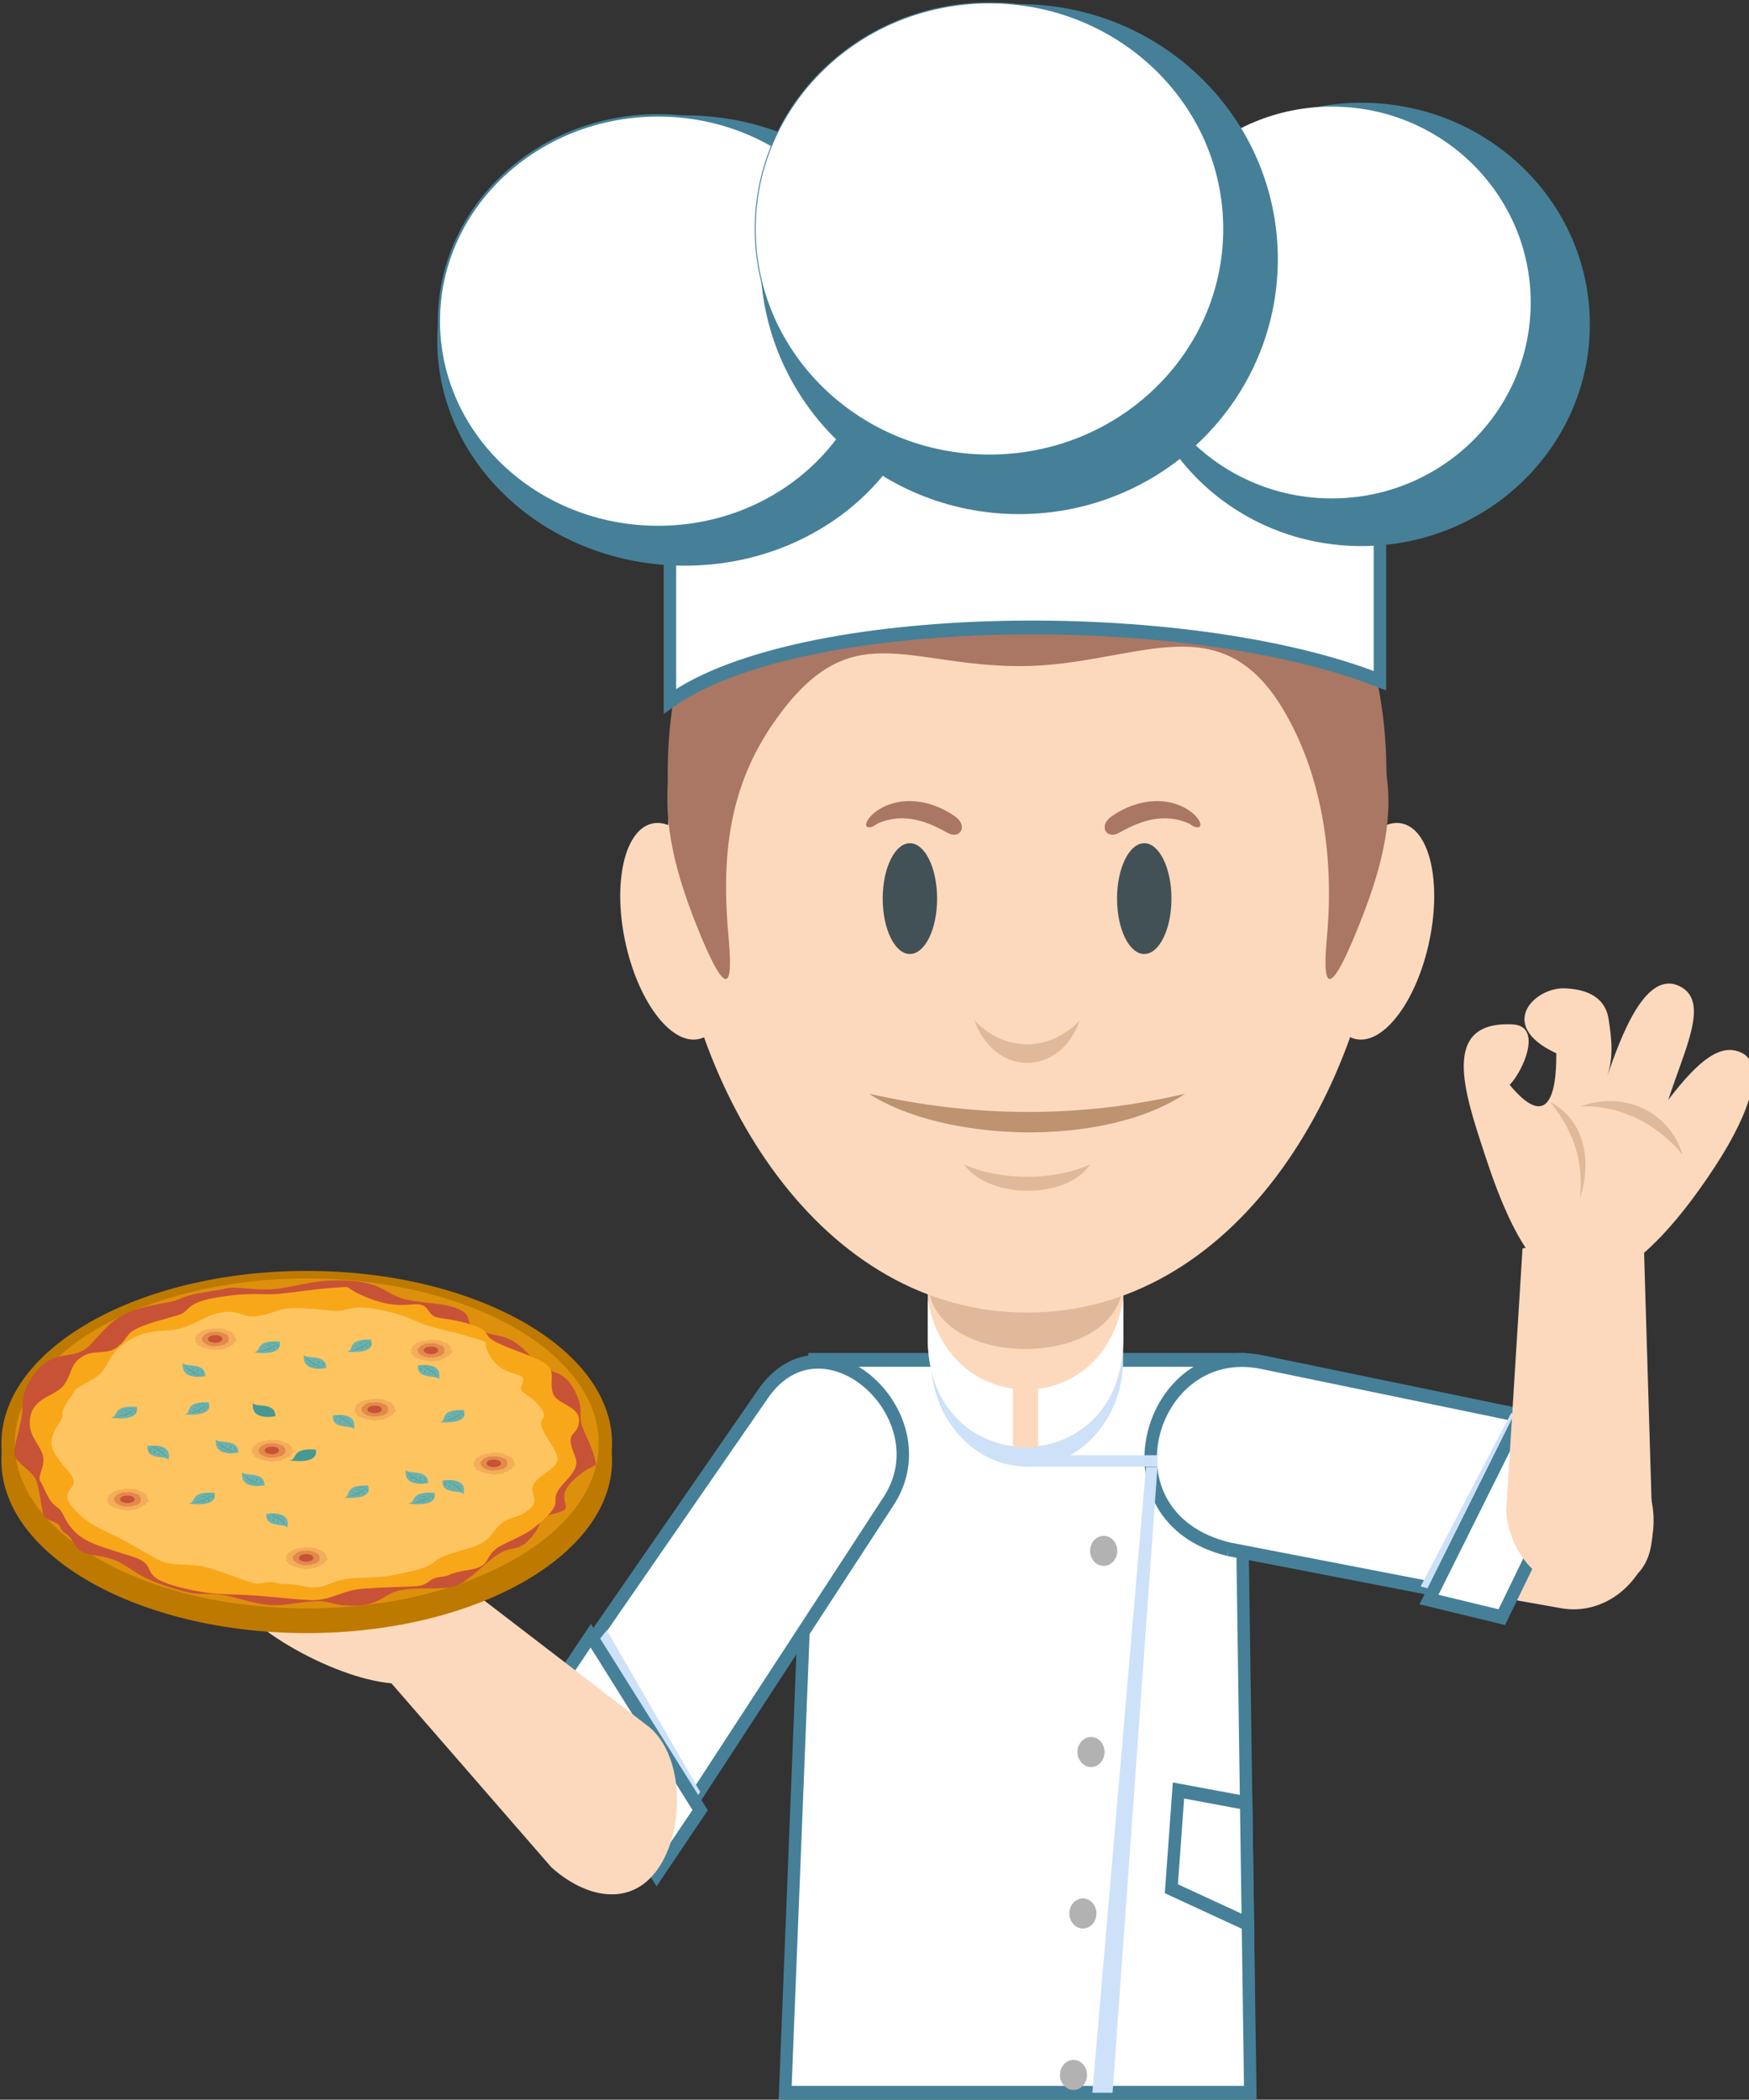 <?xml version="1.0" encoding="UTF-8" standalone="no"?>
<svg
   xmlns:dc="http://purl.org/dc/elements/1.1/"
   xmlns:cc="http://creativecommons.org/ns#"
   xmlns:rdf="http://www.w3.org/1999/02/22-rdf-syntax-ns#"
   xmlns:svg="http://www.w3.org/2000/svg"
   xmlns="http://www.w3.org/2000/svg"
   id="svg15125"
   version="1.1"
   viewBox="0 0 33.073 39.695"
   height="39.695mm"
   width="33.073mm">
  <rect x="0" y="0" width="33.073" height="39.695" fill="#333333" stroke="none"/>
  <defs
     id="defs15119" />
  <g
     transform="translate(51.3,-135.942)"
     id="layer1">
    <g
       id="g14884"
       transform="matrix(0.235,0,0,-0.261,-134.076,175.506)">
      <g
         id="g6120"
         transform="translate(434.883,121.594)">
        <path
           d="M 0,0 C -43.633,0 -33.121,-57.835 0,-57.835 33.12,-57.835 43.633,0 0,0"
           style="fill:#a97764;fill-opacity:1;fill-rule:evenodd;stroke:none"
           id="path6122" />
      </g>
      <g
         id="g6124"
         transform="translate(450.449,39.473)">
        <path
           d="m 0,0 27.406,-4.376 c 3.492,-0.557 6.804,1.844 7.362,5.335 0.557,3.492 -1.844,6.804 -5.335,7.361 L 2.027,12.695 C -5.936,13.966 -7.551,1.206 0,0"
           style="fill:#fcd9bd;fill-opacity:1;fill-rule:evenodd;stroke:none"
           id="path6126" />
      </g>
      <g
         id="g6128"
         transform="translate(417.762,53.086)"
         style="stroke:#458098;stroke-opacity:1">
        <path
           d="m 0,0 h 34.242 l 0.842,-53.086 H -2.344 Z"
           style="fill:#ffffff;fill-opacity:1;fill-rule:evenodd;stroke:#458098;stroke-opacity:1"
           id="path6130" />
      </g>
      <g
         id="g6132"
         transform="translate(434.883,78.536)">
        <path
           d="M 0,0 V 0 C 4.253,0 7.732,-3.48 7.732,-7.732 V -25.45 c 0,-4.253 -3.479,-7.732 -7.732,-7.732 -4.253,0 -7.733,3.479 -7.733,7.732 V -7.732 C -7.733,-3.48 -4.253,0 0,0"
           style="fill:#cde1f9;fill-opacity:1;fill-rule:evenodd;stroke:none"
           id="path6134" />
      </g>
      <g
         id="g6136"
         transform="translate(434.757,79.902)">
        <path
           d="m 0,0 v 0 c 4.322,0 7.859,-3.48 7.859,-7.732 v -17.717 c 0,-4.254 -3.537,-7.733 -7.859,-7.733 -4.322,0 -7.859,3.479 -7.859,7.733 V -7.732 C -7.859,-3.48 -4.322,0 0,0"
           style="fill:#fcd9bd;fill-opacity:1;fill-rule:evenodd;stroke:none"
           id="path6138" />
      </g>
      <g
         id="g6140"
         transform="translate(442.616,58.852)">
        <path
           d="M 0,0 V 0 C 0,-6.642 -15.718,-6.642 -15.718,0 -15.718,6.642 0,6.642 0,0"
           style="fill:#dfb99a;fill-opacity:1;fill-rule:evenodd;stroke:none"
           id="path6142" />
      </g>
      <g
         id="g6144"
         transform="translate(434.883,119.754)">
        <path
           d="M 0,0 C -43.572,0 -33.073,-63.241 0,-63.241 33.073,-63.241 43.571,0 0,0"
           style="fill:#fcd9bd;fill-opacity:1;fill-rule:evenodd;stroke:none"
           id="path6146" />
      </g>
      <g
         id="g6148"
         transform="translate(423.746,42.864)"
         style="stroke:#458098;stroke-opacity:1">
        <path
           d="m 0,0 -16.758,-23.136 c -2.056,-2.838 -6.151,-1.993 -8.931,0.142 -2.78,2.134 -3.308,6.154 -1.174,8.934 L -10.107,7.761 C -5.24,14.1 4.446,6.138 0,0"
           style="fill:#ffffff;fill-opacity:1;fill-rule:evenodd;stroke:#458098;stroke-opacity:1"
           id="path6150" />
      </g>
      <g
         id="g6152"
         transform="translate(404.612,91.909)">
        <path
           d="m 0,0 c 2.201,0.562 4.874,-2.466 5.971,-6.762 1.097,-4.297 0.202,-8.235 -1.998,-8.797 -2.2,-0.562 -4.874,2.465 -5.971,6.762 C -3.095,-4.501 -2.201,-0.563 0,0"
           style="fill:#fcd9bd;fill-opacity:1;fill-rule:evenodd;stroke:none"
           id="path6154" />
      </g>
      <g
         id="g6156"
         transform="translate(465.178,91.909)">
        <path
           d="m 0,0 c -2.201,0.562 -4.874,-2.466 -5.971,-6.762 -1.097,-4.297 -0.203,-8.235 1.998,-8.797 2.201,-0.562 4.874,2.465 5.971,6.762 C 3.095,-4.501 2.2,-0.563 0,0"
           style="fill:#fcd9bd;fill-opacity:1;fill-rule:evenodd;stroke:none"
           id="path6158" />
      </g>
      <g
         id="g6160"
         transform="translate(447.615,72.368)">
        <path
           d="M 0,0 C -6.651,-3.992 -19.554,-3.47 -25.463,0 -16.85,-1.761 -8.361,-1.773 0,0"
           style="fill:#be9370;fill-opacity:1;fill-rule:evenodd;stroke:none"
           id="path6162" />
      </g>
      <g
         id="g6164"
         transform="translate(439.128,77.684)">
        <path
           d="M 0,0 C -1.629,-4.153 -6.86,-4.08 -8.489,0 -6.104,-2.269 -2.515,-2.374 0,0"
           style="fill:#dfb99a;fill-opacity:1;fill-rule:evenodd;stroke:none"
           id="path6166" />
      </g>
      <g
         id="g6168"
         transform="translate(439.955,67.242)">
        <path
           d="M 0,0 C -1.89,-2.566 -8.139,-2.527 -10.143,0 -7.22,-1.19 -2.923,-1.195 0,0"
           style="fill:#dfb99a;fill-opacity:1;fill-rule:evenodd;stroke:none"
           id="path6170" />
      </g>
      <g
         id="g6172"
         transform="translate(410.868,83.643)">
        <path
           d="m 0,0 c 0.478,-4.627 -0.647,-3.317 -2.309,0.311 -1.661,3.629 -2.872,7.247 -2.581,10.83 2.802,34.595 54.239,35.019 57.918,0 C 53.404,7.566 52.108,3.94 50.446,0.311 48.785,-3.317 47.66,-4.626 48.138,0 c 0.58,5.617 -0.285,11.403 -3.257,16.16 -5.258,8.419 -12.12,3.534 -21.423,3.534 -9.304,0 -13.665,3.796 -19.739,-3.975 C 0.038,11.01 -0.62,5.998 0,0"
           style="fill:#a97764;fill-opacity:1;fill-rule:evenodd;stroke:none"
           id="path6174" />
      </g>
      <g
         id="g6176"
         transform="translate(441.688,92.458)">
        <path
           d="M 0,0 C 2.159,1.362 4.881,1.521 6.638,0.14 7.652,-0.791 6.948,-1.052 6.281,-0.545 4.386,0.232 2.548,-0.19 0.609,-1.191 -0.405,-1.714 -1.108,-0.699 0,0"
           style="fill:#a97764;fill-opacity:1;fill-rule:evenodd;stroke:none"
           id="path6178" />
      </g>
      <g
         id="g6180"
         transform="translate(429.077,92.458)">
        <path
           d="m 0,0 c -2.159,1.362 -4.881,1.521 -6.639,0.14 -1.014,-0.931 -0.309,-1.192 0.358,-0.685 1.895,0.777 3.733,0.355 5.671,-0.646 C 0.404,-1.714 1.108,-0.699 0,0"
           style="fill:#a97764;fill-opacity:1;fill-rule:evenodd;stroke:none"
           id="path6182" />
      </g>
      <g
         id="g6184"
         transform="translate(408.581,21.788)">
        <path
           d="M 0,0 -7.519,11.715 -11.367,7.313 -3.465,-4.688 Z"
           style="fill:#cde1f9;fill-opacity:1;fill-rule:evenodd;stroke:none"
           id="path6186" />
      </g>
      <g
         id="g6188"
         transform="translate(408.577,20.473)"
         style="stroke:#458098;stroke-opacity:1">
        <path
           d="m 0,0 -8.8,12.635 -3.517,-4.73 8.825,-12.573 z"
           style="fill:#ffffff;fill-opacity:1;fill-rule:evenodd;stroke:#458098;stroke-opacity:1"
           id="path6190" />
      </g>
      <g
         id="g6192"
         transform="translate(380.411,38.932)">
        <path
           d="M 0,0 C 0,0 -4.478,5.657 -1.229,8.626 2.021,11.594 2.292,4.289 5.044,1.872 7.795,-0.546 9.437,-3.386 8.743,-6.297 7.577,-11.18 0.271,-9.278 -4.815,-6.612 c -6.219,3.259 -9.578,8.709 -7.149,10.5 C -9.056,6.031 -2.909,-2.008 0,0"
           style="fill:#fcd9bd;fill-opacity:1;fill-rule:evenodd;stroke:none"
           id="path6194" />
      </g>
      <g
         id="g6196"
         transform="translate(383.195,30.217)">
        <path
           d="m 0,0 13.411,-13.887 c 2.749,-2.22 6.364,-2.922 8.549,-0.142 2.184,2.781 2.172,8.068 -0.607,10.252 L 5.427,7.221 Z"
           style="fill:#fcd9bd;fill-opacity:1;fill-rule:evenodd;stroke:none"
           id="path6198" />
      </g>
      <g
         id="g6200"
         transform="translate(451.105,39.369)"
         style="stroke:#458098;stroke-opacity:1">
        <path
           d="M 0,0 22.48,-3.917 28.389,8.772 2.685,13.554 C -6.436,15.251 -10.617,2.317 0,0"
           style="fill:#ffffff;fill-opacity:1;fill-rule:evenodd;stroke:#458098;stroke-opacity:1"
           id="path6202" />
      </g>
      <g
         id="g6204"
         transform="translate(473.833,49.229)">
        <path
           d="m 0,0 -7.281,-12.552 5.859,-1.478 7.008,12.723 z"
           style="fill:#cde1f9;fill-opacity:1;fill-rule:evenodd;stroke:none"
           id="path6206" />
      </g>
      <g
         id="g6208"
         transform="translate(474.886,49.576)"
         style="stroke:#458098;stroke-opacity:1">
        <path
           d="m 0,0 -7.661,-13.851 5.858,-1.274 7.502,13.896 z"
           style="fill:#ffffff;fill-opacity:1;fill-rule:evenodd;stroke:#458098;stroke-opacity:1"
           id="path6210" />
      </g>
      <g
         id="g6212"
         transform="translate(433.741,46.84)">
        <path
           d="m 0,0 c -3.563,0.41 -6.843,2.99 -6.843,7.739 v 2.875 C -6.146,6.749 -3.182,4.563 0,4.16 Z M 8.876,10.614 V 7.739 C 8.876,2.99 5.595,0.411 2.033,0 v 4.146 c 3.154,0.353 6.098,2.475 6.843,6.468"
           style="fill:#ffffff;fill-opacity:1;fill-rule:evenodd;stroke:none"
           id="path6214" />
      </g>
      <g
         id="g6216"
         transform="translate(440.137)">
        <path
           d="M 0,0 4.317,45.326 H 5.239 L 1.625,0 Z"
           style="fill:#cde1f9;fill-opacity:1;fill-rule:evenodd;stroke:none"
           id="path6218" />
      </g>
      <path
         d="m 434.884,46.179 h 10.492 v -0.825 h -10.492 z"
         style="fill:#cde1f9;fill-opacity:1;fill-rule:evenodd;stroke:none"
         id="path6220" />
      <g
         id="g6222"
         transform="translate(441.036,40.341)">
        <path
           d="M 0,0 C 0.602,0.007 1.095,-0.475 1.102,-1.076 1.109,-1.678 0.627,-2.172 0.026,-2.178 -0.576,-2.185 -1.069,-1.704 -1.076,-1.102 -1.083,-0.5 -0.601,-0.007 0,0"
           style="fill:#b2b2b2;fill-opacity:1;fill-rule:evenodd;stroke:none"
           id="path6224" />
      </g>
      <g
         id="g6226"
         transform="translate(440.017,25.771)">
        <path
           d="M 0,0 C 0.602,0.007 1.095,-0.475 1.102,-1.077 1.109,-1.678 0.627,-2.172 0.026,-2.178 -0.576,-2.186 -1.069,-1.704 -1.076,-1.102 -1.083,-0.501 -0.601,-0.007 0,0"
           style="fill:#b2b2b2;fill-opacity:1;fill-rule:evenodd;stroke:none"
           id="path6228" />
      </g>
      <g
         id="g6230"
         transform="translate(439.362,14.076)">
        <path
           d="M 0,0 C 0.602,0.007 1.095,-0.475 1.102,-1.077 1.109,-1.678 0.627,-2.172 0.026,-2.178 -0.576,-2.186 -1.069,-1.704 -1.076,-1.102 -1.083,-0.501 -0.601,-0.007 0,0"
           style="fill:#b2b2b2;fill-opacity:1;fill-rule:evenodd;stroke:none"
           id="path6232" />
      </g>
      <g
         id="g6234"
         transform="translate(438.607,2.381)">
        <path
           d="M 0,0 C 0.602,0.007 1.095,-0.475 1.102,-1.077 1.109,-1.678 0.627,-2.171 0.025,-2.178 -0.576,-2.185 -1.069,-1.703 -1.077,-1.102 -1.083,-0.501 -0.602,-0.007 0,0"
           style="fill:#b2b2b2;fill-opacity:1;fill-rule:evenodd;stroke:none"
           id="path6236" />
      </g>
      <g
         id="g6238"
         transform="translate(456.958,105.966)">
        <path
           d="m 0,0 c -6.055,6.652 -26.437,0.861 -38.674,4.014 -9.703,2.501 -10.714,9.489 -6.607,16.163 C -38.715,10.706 -1.173,24.303 0,0"
           style="fill:#6b503f;fill-opacity:1;fill-rule:evenodd;stroke:none"
           id="path6240" />
      </g>
      <g
         id="g6242"
         transform="translate(406.147,100.792)"
         style="stroke:#458098;stroke-opacity:1">
        <path
           d="M 0,0 C 10.307,6.644 41.495,7.039 57.128,1.489 V 26.446 H 0 Z"
           style="fill:#ffffff;fill-opacity:1;fill-rule:evenodd;stroke:#458098;stroke-opacity:1"
           id="path6244" />
      </g>
      <g
         id="g6246"
         transform="translate(407.348,143.23)"
         style="fill:#458098;fill-opacity:1">
        <path
           d="m 0,0 c 11.003,0 19.924,-7.301 19.924,-16.309 0,-9.007 -8.921,-16.309 -19.924,-16.309 -11.003,0 -19.924,7.302 -19.924,16.309 C -19.924,-7.301 -11.003,0 0,0"
           style="fill:#458098;fill-opacity:1;fill-rule:evenodd;stroke:none"
           id="path6248" />
      </g>
      <g
         id="g6250"
         transform="translate(461.785,144.144)"
         style="fill:#458098;fill-opacity:1">
        <path
           d="m 0,0 c 10.153,0 18.383,-7.189 18.383,-16.056 0,-8.868 -8.23,-16.056 -18.383,-16.056 -10.153,0 -18.384,7.188 -18.384,16.056 C -18.384,-7.189 -10.153,0 0,0"
           style="fill:#458098;fill-opacity:1;fill-rule:evenodd;stroke:none"
           id="path6252" />
      </g>
      <g
         id="g6254"
         transform="translate(405.191,143.23)"
         style="stroke:#458098;stroke-width:0.175;stroke-miterlimit:4;stroke-dasharray:none;stroke-opacity:1">
        <path
           d="m 0,0 c 9.739,0 17.635,-6.674 17.635,-14.907 0,-8.234 -7.896,-14.909 -17.635,-14.909 -9.74,0 -17.635,6.675 -17.635,14.909 C -17.635,-6.674 -9.74,0 0,0"
           style="fill:#ffffff;fill-opacity:1;fill-rule:evenodd;stroke:#458098;stroke-width:0.175;stroke-miterlimit:4;stroke-dasharray:none;stroke-opacity:1"
           id="path6256" />
      </g>
      <g
         id="g6258"
         transform="translate(459.405,143.866)"
         style="stroke:none">
        <path
           d="m 0,0 c 8.838,0 16.004,-6.353 16.004,-14.191 0,-7.837 -7.166,-14.191 -16.004,-14.191 -8.839,0 -16.004,6.354 -16.004,14.191 C -16.004,-6.353 -8.839,0 0,0"
           style="fill:#ffffff;fill-opacity:1;fill-rule:evenodd;stroke:none;stroke-opacity:1"
           id="path6260" />
      </g>
      <g
         id="g6262"
         transform="translate(434.242,151.286)"
         style="fill:#458098;fill-opacity:1">
        <path
           d="m 0,0 c 11.498,0 20.819,-8.269 20.819,-18.47 0,-10.2 -9.321,-18.469 -20.819,-18.469 -11.498,0 -20.819,8.269 -20.819,18.469 C -20.819,-8.269 -11.498,0 0,0"
           style="fill:#458098;fill-opacity:1;fill-rule:evenodd;stroke:none"
           id="path6264" />
      </g>
      <g
         id="g6266"
         transform="translate(431.857,151.379)"
         style="stroke:#458098;stroke-width:0.075;stroke-miterlimit:4;stroke-dasharray:none;stroke-opacity:1">
        <path
           d="m 0,0 c 10.41,0 18.848,-7.333 18.848,-16.378 0,-9.045 -8.438,-16.377 -18.848,-16.377 -10.409,0 -18.848,7.332 -18.848,16.377 C -18.848,-7.333 -10.409,0 0,0"
           style="fill:#ffffff;fill-opacity:1;fill-rule:evenodd;stroke:#458098;stroke-width:0.075;stroke-miterlimit:4;stroke-dasharray:none;stroke-opacity:1"
           id="path6268" />
      </g>
      <g
         id="g6270"
         transform="translate(452.514,20.983)"
         style="stroke:#458098;stroke-opacity:1">
        <path
           d="m 0,0 0.139,-8.766 -6.158,2.561 0.571,7.116 z"
           style="fill:#ffffff;fill-opacity:1;fill-rule:evenodd;stroke:#458098;stroke-opacity:1"
           id="path6272" />
      </g>
      <g
         id="g6274"
         transform="translate(477.363,59.082)">
        <path
           d="m 0,0 c 4.449,-2.058 9.587,3.474 12.881,8.012 3.088,4.255 3.896,7.397 2.205,8.201 -1.69,0.804 -3.492,-0.457 -5.964,-3.369 1.262,3.567 3.285,6.996 1.06,8.151 -2.859,1.485 -4.89,-3.607 -6,-6.491 0.532,1.386 0.397,2.621 0.133,4.177 -0.312,1.842 -2.209,2.19 -3.545,2.234 -2.409,0.078 -5.524,-2.681 -0.664,-4.704 0.026,-3.234 -0.799,-5.492 -3.754,-2.286 1.059,0.957 2.703,4.262 0.249,4.378 -5.907,0.28 -3.852,-5.023 -2.256,-9.41 C -4.539,5.823 -2.653,1.227 0,0"
           style="fill:#fcd9bd;fill-opacity:1;fill-rule:evenodd;stroke:none"
           id="path6276" />
      </g>
      <g
         id="g6278"
         transform="translate(487.634,67.935)">
        <path
           d="M 0,0 C -2.284,2.504 -5.386,3.615 -8.213,3.516 -4.805,4.632 -1.082,3.221 0,0"
           style="fill:#dfb99a;fill-opacity:1;fill-rule:evenodd;stroke:none"
           id="path6280" />
      </g>
      <g
         id="g6282"
         transform="translate(479.372,64.786)">
        <path
           d="M 0,0 C 0.361,3.215 -0.89,5.227 -2.372,6.97 0.293,5.696 1.019,2.85 0,0"
           style="fill:#dfb99a;fill-opacity:1;fill-rule:evenodd;stroke:none"
           id="path6284" />
      </g>
      <g
         id="g14658"
         transform="matrix(0.721,0,0,0.721,104.701,10.362)">
        <g
           transform="translate(377.559,31.806)"
           id="g6286">
          <path
             id="path6288"
             style="fill:#be7900;fill-opacity:1;fill-rule:evenodd;stroke:none"
             d="m 0,0 c 18.768,0 34.076,7.787 34.076,17.334 0,9.547 -15.308,17.333 -34.076,17.333 -18.768,0 -34.076,-7.786 -34.076,-17.333 C -34.076,7.787 -18.768,0 0,0" />
        </g>
        <g
           transform="translate(377.559,33.527)"
           id="g6290">
          <path
             id="path6292"
             style="fill:#be7900;fill-opacity:1;fill-rule:evenodd;stroke:none"
             d="m 0,0 c 18.768,0 34.076,7.787 34.076,17.334 0,9.547 -15.308,17.333 -34.076,17.333 -18.768,0 -34.076,-7.786 -34.076,-17.333 C -34.076,7.787 -18.768,0 0,0" />
        </g>
        <g
           transform="translate(377.559,34.285)"
           id="g6294">
          <path
             id="path6296"
             style="fill:#dd900c;fill-opacity:1;fill-rule:evenodd;stroke:none"
             d="m 0,0 c 17.948,0 32.585,7.446 32.585,16.576 0,9.129 -14.637,16.575 -32.585,16.575 -17.948,0 -32.585,-7.446 -32.585,-16.575 C -32.585,7.446 -17.948,0 0,0" />
        </g>
        <g
           transform="translate(377.577,34.944)"
           id="g6298">
          <path
             id="path6300"
             style="fill:#c85235;fill-opacity:1;fill-rule:evenodd;stroke:none"
             d="m 0,0 c -2.889,-0.257 -3.416,-0.742 -7.523,0.307 -4.107,1.048 -3.428,-0.066 -7.292,1.021 -3.864,1.087 -3.847,1.496 -5.977,2.585 -2.131,1.089 -4.255,0.415 -5.123,1.839 -0.867,1.424 -1.249,0.956 -1.581,1.718 -0.331,0.762 -1.791,0.532 -1.992,1.518 -0.201,0.986 -0.288,1.786 -0.64,3.02 -0.352,1.234 -2.659,1.956 -2.532,3.061 0.126,1.106 0.433,1.697 0.782,3.313 0.349,1.615 -0.292,2.668 1.815,4.9 2.108,2.232 4.146,0.857 5.909,2.56 1.763,1.703 2.574,2.781 5.063,3.513 2.488,0.731 3.894,0.614 5.044,1.134 1.15,0.521 3.94,0.758 5.119,1.011 1.179,0.254 3.411,-0.344 5.883,-0.022 2.471,0.322 4.192,1.001 7.93,0.776 3.739,-0.225 3.969,-1.478 6.369,-1.913 2.399,-0.436 4.178,-0.292 5.802,-0.985 1.623,-0.694 0.343,-1.439 2.05,-2.052 1.708,-0.613 2.681,-0.459 3.864,-1.087 1.183,-0.627 2.068,-1.641 2.961,-2.45 0.893,-0.809 2.568,-0.274 3.85,-2.378 1.283,-2.105 0.423,-2.444 0.934,-3.721 0.511,-1.276 0.972,-1.814 1.362,-3.11 0.389,-1.296 0.264,-0.433 -1.688,-1.826 C 28.437,11.338 28.609,10.619 28.894,9.714 29.178,8.809 26.686,8.958 26.258,8.348 25.83,7.738 25.888,7.204 24.675,6.131 23.462,5.057 22.841,5.638 21.355,4.793 19.87,3.948 18.35,2.284 16.834,1.705 15.32,1.127 13.36,1.497 10.973,1.256 8.585,1.015 8.366,-0.377 5.303,-0.385 2.24,-0.393 3.076,0.275 0,0" />
        </g>
        <g
           transform="translate(407.1,50.589)"
           id="g6302">
          <path
             id="path6304"
             style="fill:#f8a719;fill-opacity:1;fill-rule:evenodd;stroke:none"
             d="M 0,0 C 0.412,-1.407 1.308,-1.675 -0.758,-3.641 -2.824,-5.607 -0.719,-5.305 -2.85,-7.152 -4.982,-9 -5.749,-8.982 -7.842,-9.989 c -2.093,-1.006 -0.882,-2.053 -3.571,-2.439 -2.69,-0.386 -1.823,-0.582 -3.26,-0.724 -1.436,-0.142 -1.04,-0.856 -2.893,-0.93 -1.853,-0.073 -3.356,-0.096 -5.677,-0.236 -2.32,-0.141 -3.73,-1.242 -5.798,-1.154 -2.07,0.088 -3.17,0.252 -6.19,0.46 -3.02,0.209 -5.008,-0.076 -9.14,1.001 -4.133,1.076 -1.506,2.032 -4.655,2.928 -3.149,0.897 -5.149,1.316 -6.46,2.541 -1.31,1.225 -1.056,1.904 -2.003,2.474 -0.948,0.571 -1.323,1.929 -1.77,2.507 -0.447,0.579 0.728,1.646 0.186,2.853 -0.544,1.206 -1.773,2.058 -1.261,3.865 0.512,1.808 2.866,1.889 3.742,3.042 0.875,1.153 0.647,2.02 1.987,2.79 1.341,0.77 2.705,0.131 3.895,0.944 1.191,0.814 0.927,1.289 2.132,1.848 1.205,0.558 3.127,0.962 4.665,1.376 1.538,0.413 0.576,1.239 4.552,1.809 3.976,0.571 4.591,0.145 6.996,0.362 2.405,0.217 3.424,0.428 5.862,0.585 2.438,0.157 0.819,0.117 3.383,-0.864 2.564,-0.98 3.916,-0.915 5.62,-0.798 1.703,0.116 1.361,-1.089 2.495,-1.312 1.133,-0.223 2.135,-0.207 4.117,-0.822 1.982,-0.615 0.879,-0.902 2.426,-1.643 1.548,-0.741 4.63,-1.519 5.677,-2.268 1.047,-0.748 0.307,-1.69 0.7,-2.853 C -1.692,4.189 0.911,4.048 0.851,2.563 0.791,1.077 -0.439,1.499 0,0" />
        </g>
        <g
           transform="translate(398.9,42.486)"
           id="g6306">
          <path
             id="path6308"
             style="fill:#fec460;fill-opacity:1;fill-rule:evenodd;stroke:none"
             d="m 0,0 c -1.188,-1.146 -0.814,-1.587 -4.414,-2.464 -3.598,-0.877 -1.733,-1.232 -5.255,-2.003 -3.521,-0.772 -4.065,-0.548 -6.668,-0.713 -2.602,-0.166 -2.822,-1.265 -5.204,-0.812 -2.383,0.454 -1.956,0.072 -3.16,0.362 -1.205,0.29 -1.67,-0.343 -3.108,0.111 -1.437,0.454 -2.565,0.849 -4.416,1.383 -1.853,0.533 -4.053,0.111 -5.478,0.743 -1.425,0.632 -2.06,1.053 -4.055,2.034 -1.995,0.981 -3.756,1.317 -5.648,3.24 -1.892,1.922 1.047,1.903 -0.314,3.425 -1.36,1.521 -2.384,2.377 -2.048,3.635 0.335,1.258 1.241,1.687 1.15,2.365 -0.091,0.678 1.073,1.779 1.358,2.325 0.284,0.547 2.278,1.009 3.158,2.043 0.879,1.034 0.878,1.996 3.169,3.182 2.292,1.186 4.105,0.6 5.969,1.206 1.864,0.607 2.614,1.305 4.414,1.503 1.8,0.198 2.124,-0.645 3.859,-0.375 1.735,0.271 2.045,0.693 3.521,0.772 1.476,0.079 3.315,-0.151 4.882,-0.269 1.567,-0.119 1.735,0.752 5.257,0.08 3.523,-0.671 3.523,-1.152 5.518,-1.652 1.994,-0.5 2.965,-0.625 4.921,-1.178 1.956,-0.553 0.725,-0.138 1.568,-1.561 C -0.181,15.96 0.881,15.637 2.254,15.255 3.626,14.874 2.099,14.083 2.695,13.609 3.291,13.135 4.043,12.871 4.846,11.877 5.65,10.882 4.536,10.975 4.887,10.006 5.237,9.038 6.675,7.623 6.65,6.786 6.625,5.95 5.085,5.462 4.14,4.5 3.195,3.538 4.957,2.721 3.34,1.648 1.722,0.574 1.265,1.22 0,0" />
        </g>
        <g
           transform="translate(392.308,57.288)"
           id="g6310">
          <path
             id="path6312"
             style="fill:#6db2ad;fill-opacity:1;fill-rule:evenodd;stroke:none"
             d="M 0,0 C 0.358,1.313 -0.893,1.568 -2.341,1.422 -2.521,-0.085 -0.146,0.521 0,0" />
        </g>
        <g
           transform="translate(390.324,58.495)"
           id="g6314">
          <path
             id="path6316"
             style="fill:#469892;fill-opacity:1;fill-rule:evenodd;stroke:none"
             d="M 0,0 V -0.167 C -0.001,-0.186 -0.001,-0.205 0,-0.225 V -0.341 C -0.105,-0.244 -0.107,-0.098 0,0 M -0.118,0.178 C -0.079,0.167 -0.04,0.155 0,0.142 V 0.153 Z M 0,-0.167 V 0 C 0.022,0.02 0.049,0.039 0.08,0.054 0.035,0.005 0.005,-0.081 0,-0.167 m 0,-0.174 v 0.116 C 0.004,-0.283 0.021,-0.338 0.052,-0.38 0.033,-0.368 0.015,-0.355 0,-0.341 m 0.46,0.085 v -0.149 c -0.005,-0.027 -0.006,-0.056 0,-0.084 v -0.046 c -0.156,0.09 -0.109,0.204 0,0.279 m 0,0.436 V 0.141 L 0.316,0.132 C 0.341,0.155 0.394,0.172 0.46,0.18 M 0,0.142 C 0.148,0.094 0.304,0.031 0.46,-0.04 V 0.015 C 0.31,0.071 0.155,0.118 0,0.153 Z m 0.46,-0.547 v 0.149 c 0.03,0.02 0.064,0.037 0.1,0.05 C 0.526,-0.242 0.474,-0.32 0.46,-0.405 m 0,-0.13 v 0.046 c 0.004,-0.02 0.011,-0.04 0.022,-0.059 z m 0.464,0.001 v -0.161 c -0.105,0.064 -0.091,0.109 0,0.161 m 0,0.491 V -0.072 L 0.788,-0.083 c 0.041,0.017 0.088,0.03 0.136,0.04 m 0,0.16 V 0.113 C 0.797,0.153 0.603,0.149 0.46,0.141 V 0.18 c 0.136,0.017 0.329,0 0.464,-0.063 M 0.46,-0.04 C 0.618,-0.112 0.776,-0.193 0.924,-0.276 V -0.19 C 0.779,-0.116 0.622,-0.046 0.46,0.015 Z M 0.924,0.113 V 0.117 L 0.945,0.106 Z m 0,-0.185 v 0.029 c 0.181,0.038 0.394,0.024 0.543,-0.075 -0.136,0.062 -0.349,0.06 -0.543,0.046 m 0,-0.623 v 0.161 c 0.021,0.012 0.046,0.024 0.074,0.037 -0.074,-0.073 -0.097,-0.124 -0.02,-0.227 -0.02,0.01 -0.039,0.02 -0.054,0.029 m 0.58,0.393 v -0.039 c -0.085,0.009 -0.172,0.01 -0.23,0.007 0.054,0.035 0.142,0.045 0.23,0.032 m -0.58,0.026 c 0.225,-0.126 0.428,-0.258 0.58,-0.374 v 0.092 c -0.149,0.121 -0.35,0.25 -0.58,0.368 z m 0.58,-0.065 v 0.039 c 0.089,-0.012 0.178,-0.046 0.229,-0.099 -0.048,0.031 -0.138,0.05 -0.229,0.06 m 0,-0.309 c 0.153,-0.117 0.253,-0.218 0.269,-0.281 0.023,0.084 -0.082,0.222 -0.269,0.373 z" />
        </g>
        <g
           transform="translate(371.586,60.003)"
           id="g6318">
          <path
             id="path6320"
             style="fill:#6db2ad;fill-opacity:1;fill-rule:evenodd;stroke:none"
             d="M 0,0 C 2.549,-0.277 3.14,0.34 2.958,1.085 0.018,1.285 1.032,0.036 0,0" />
        </g>
        <g
           transform="translate(372.828,60.535)"
           id="g6322">
          <path
             id="path6324"
             style="fill:#469892;fill-opacity:1;fill-rule:evenodd;stroke:none"
             d="M 0,0 V -0.041 C -0.061,-0.039 -0.131,-0.043 -0.222,-0.057 -0.132,-0.017 -0.062,0.001 0,0 m 0,-0.295 c -0.289,-0.089 -0.541,-0.146 -0.687,-0.15 0.153,-0.017 0.403,0.02 0.687,0.092 z m 0,0.254 V 0 C 0.078,-0.001 0.143,-0.032 0.223,-0.084 0.144,-0.06 0.079,-0.044 0,-0.041 m 0.492,-0.306 v -0.07 C 0.456,-0.436 0.41,-0.452 0.355,-0.464 c 0.068,0.023 0.112,0.069 0.137,0.117 m 0,0.578 V 0.178 C 0.384,0.189 0.266,0.194 0.16,0.182 0.265,0.228 0.383,0.24 0.492,0.231 m 0,-0.358 C 0.325,-0.19 0.157,-0.247 0,-0.295 v -0.058 c 0.158,0.04 0.325,0.092 0.492,0.151 z m 0,0.305 V 0.231 C 0.635,0.219 0.762,0.17 0.825,0.117 0.764,0.135 0.636,0.163 0.492,0.178 m 0,-0.595 v 0.07 c 0.022,0.041 0.03,0.083 0.029,0.111 0.097,-0.044 0.077,-0.125 -0.029,-0.181 m 0.452,0.075 V -0.344 L 0.93,-0.349 Z m 0,0.781 V 0.398 C 0.789,0.407 0.631,0.405 0.52,0.388 0.63,0.429 0.789,0.445 0.944,0.439 m 0,-0.382 C 0.799,-0.007 0.646,-0.07 0.492,-0.127 v -0.075 c 0.155,0.056 0.308,0.118 0.452,0.186 z m 0,0.341 V 0.439 C 1.111,0.432 1.274,0.4 1.369,0.342 1.275,0.368 1.112,0.389 0.944,0.398 m 0,-0.742 v 0.002 c 0.15,0.082 0.127,0.224 0.105,0.335 0.138,-0.105 0.142,-0.25 -0.105,-0.337 M 1.501,0.02 V -0.048 C 1.476,-0.067 1.445,-0.085 1.409,-0.1 c 0.052,0.031 0.079,0.074 0.092,0.12 m 0,0.326 C 1.353,0.251 1.158,0.152 0.944,0.057 v -0.073 c 0.218,0.102 0.414,0.215 0.557,0.332 z m 0,-0.394 V 0.02 C 1.524,0.096 1.507,0.178 1.505,0.217 1.62,0.179 1.63,0.048 1.501,-0.048 M 1.626,0.433 C 1.589,0.405 1.548,0.376 1.501,0.346 v -0.03 c 0.048,0.039 0.09,0.078 0.125,0.117" />
        </g>
        <g
           transform="translate(377.248,59.779)"
           id="g6326">
          <path
             id="path6328"
             style="fill:#6db2ad;fill-opacity:1;fill-rule:evenodd;stroke:none"
             d="M 0,0 C -0.212,-1.322 1.066,-1.54 2.495,-1.353 2.508,0.156 0.203,-0.516 0,0" />
        </g>
        <g
           transform="translate(377.821,58.929)"
           id="g6330">
          <path
             id="path6332"
             style="fill:#469892;fill-opacity:1;fill-rule:evenodd;stroke:none"
             d="M 0,0 V -0.039 C -0.088,-0.029 -0.177,0.003 -0.233,0.053 -0.182,0.023 -0.092,0.007 0,0 M 0,0.286 C -0.183,0.408 -0.307,0.514 -0.331,0.581 -0.345,0.493 -0.216,0.352 0,0.201 Z M 0,-0.039 V 0 C 0.086,-0.007 0.175,-0.006 0.233,-0.001 0.182,-0.039 0.092,-0.051 0,-0.039 M 0.555,-0.258 V -0.294 C 0.392,-0.322 0.206,-0.307 0.064,-0.222 0.194,-0.275 0.379,-0.273 0.555,-0.258 m 0,0.619 V 0.205 C 0.537,0.194 0.515,0.182 0.49,0.169 0.556,0.245 0.573,0.296 0.485,0.397 0.513,0.384 0.536,0.373 0.555,0.361 m 0,-0.393 C 0.345,0.074 0.152,0.186 0,0.286 V 0.201 C 0.149,0.096 0.341,-0.014 0.555,-0.115 Z m 0,0.237 v 0.156 c 0.1,-0.058 0.086,-0.102 0,-0.156 m 0,-0.499 v 0.036 c 0.067,0.006 0.131,0.013 0.191,0.02 C 0.69,-0.263 0.624,-0.282 0.555,-0.294 M 1.049,-0.456 V -0.498 C 0.913,-0.509 0.737,-0.491 0.611,-0.432 0.727,-0.47 0.905,-0.467 1.049,-0.456 m 0,0.665 V -0.06 C 1.023,-0.079 0.992,-0.096 0.96,-0.109 1.007,-0.051 1.086,0.113 1,0.235 1.018,0.226 1.035,0.217 1.049,0.209 m 0,-0.468 C 0.881,-0.19 0.714,-0.113 0.555,-0.032 V -0.115 C 0.71,-0.188 0.877,-0.256 1.049,-0.314 Z m 0,0.199 v 0.269 c 0.138,-0.086 0.099,-0.196 0,-0.269 m 0,-0.438 v 0.042 c 0.08,0.005 0.149,0.013 0.192,0.017 C 1.212,-0.469 1.139,-0.49 1.049,-0.498 M 1.526,0.023 V -0.314 C 1.509,-0.329 1.49,-0.343 1.468,-0.355 1.544,-0.257 1.548,-0.033 1.448,0.08 1.478,0.063 1.504,0.044 1.526,0.023 m 0,-0.454 c -0.153,0.046 -0.315,0.105 -0.477,0.172 v -0.055 c 0.156,-0.053 0.317,-0.098 0.477,-0.131 z m 0,0.117 v 0.337 c 0.101,-0.099 0.106,-0.242 0,-0.337 m 0.153,-0.159 c -0.05,0.013 -0.101,0.027 -0.153,0.042 v -0.014 c 0.051,-0.01 0.102,-0.02 0.153,-0.028" />
        </g>
        <g
           transform="translate(355.637,53.445)"
           id="g6334">
          <path
             id="path6336"
             style="fill:#6db2ad;fill-opacity:1;fill-rule:evenodd;stroke:none"
             d="M 0,0 C 2.549,-0.277 3.14,0.339 2.958,1.085 0.017,1.285 1.032,0.036 0,0" />
        </g>
        <g
           transform="translate(356.878,53.977)"
           id="g6338">
          <path
             id="path6340"
             style="fill:#469892;fill-opacity:1;fill-rule:evenodd;stroke:none"
             d="M 0,0 V -0.041 C -0.062,-0.039 -0.131,-0.043 -0.222,-0.057 -0.132,-0.017 -0.062,0.001 0,0 m 0,-0.295 c -0.289,-0.089 -0.541,-0.146 -0.687,-0.15 0.153,-0.017 0.403,0.02 0.687,0.092 z m 0,0.254 V 0 C 0.078,-0.001 0.143,-0.032 0.223,-0.084 0.144,-0.059 0.079,-0.044 0,-0.041 m 0.492,-0.306 v -0.07 C 0.456,-0.436 0.41,-0.452 0.355,-0.463 c 0.068,0.023 0.112,0.068 0.137,0.116 m 0,0.578 V 0.178 C 0.384,0.189 0.266,0.194 0.16,0.182 0.266,0.229 0.384,0.24 0.492,0.231 m 0,-0.358 C 0.325,-0.19 0.157,-0.247 0,-0.295 v -0.058 c 0.158,0.04 0.325,0.092 0.492,0.152 z m 0,0.305 V 0.231 C 0.635,0.219 0.762,0.17 0.825,0.117 0.764,0.135 0.636,0.163 0.492,0.178 m 0,-0.595 v 0.07 c 0.022,0.041 0.03,0.083 0.029,0.111 0.098,-0.044 0.077,-0.125 -0.029,-0.181 m 0.452,0.075 V -0.344 L 0.93,-0.349 Z m 0,0.781 V 0.399 C 0.789,0.407 0.631,0.405 0.52,0.388 0.63,0.429 0.789,0.445 0.944,0.439 m 0,-0.382 C 0.799,-0.007 0.646,-0.069 0.492,-0.127 v -0.074 c 0.155,0.055 0.308,0.117 0.452,0.185 z m 0,0.342 v 0.04 C 1.111,0.433 1.274,0.4 1.369,0.342 1.275,0.368 1.112,0.39 0.944,0.399 m 0,-0.743 v 0.002 c 0.15,0.082 0.126,0.224 0.105,0.335 0.138,-0.105 0.142,-0.25 -0.105,-0.337 M 1.501,0.02 V -0.048 C 1.476,-0.067 1.445,-0.085 1.409,-0.1 c 0.052,0.031 0.079,0.074 0.092,0.12 m 0,0.326 C 1.353,0.251 1.158,0.152 0.944,0.057 v -0.073 c 0.218,0.102 0.414,0.215 0.557,0.332 z m 0,-0.394 V 0.02 C 1.524,0.096 1.507,0.178 1.505,0.217 1.62,0.179 1.629,0.048 1.501,-0.048 M 1.626,0.433 C 1.589,0.405 1.548,0.376 1.501,0.346 v -0.03 c 0.048,0.039 0.09,0.078 0.125,0.117" />
        </g>
        <g
           transform="translate(388.862,44.816)"
           id="g6342">
          <path
             id="path6344"
             style="fill:#6db2ad;fill-opacity:1;fill-rule:evenodd;stroke:none"
             d="M 0,0 C 2.549,-0.277 3.14,0.339 2.958,1.085 0.017,1.285 1.032,0.036 0,0" />
        </g>
        <g
           transform="translate(390.104,45.348)"
           id="g6346">
          <path
             id="path6348"
             style="fill:#469892;fill-opacity:1;fill-rule:evenodd;stroke:none"
             d="M 0,0 V -0.041 C -0.061,-0.039 -0.131,-0.043 -0.223,-0.057 -0.132,-0.017 -0.062,0.001 0,0 m 0,-0.295 c -0.29,-0.089 -0.542,-0.146 -0.687,-0.15 0.152,-0.017 0.403,0.02 0.687,0.092 z m 0,0.254 V 0 C 0.078,-0.001 0.143,-0.032 0.223,-0.084 0.144,-0.06 0.079,-0.044 0,-0.041 m 0.492,-0.306 v -0.07 C 0.456,-0.436 0.41,-0.452 0.355,-0.464 c 0.068,0.024 0.112,0.069 0.137,0.117 m 0,0.578 V 0.178 C 0.384,0.189 0.266,0.194 0.16,0.182 0.265,0.228 0.383,0.24 0.492,0.231 m 0,-0.358 C 0.325,-0.19 0.157,-0.247 0,-0.295 v -0.058 c 0.158,0.04 0.325,0.092 0.492,0.151 z m 0,0.305 V 0.231 C 0.635,0.219 0.762,0.17 0.824,0.117 0.764,0.135 0.636,0.163 0.492,0.178 m 0,-0.595 v 0.07 c 0.022,0.04 0.03,0.083 0.029,0.111 0.097,-0.044 0.077,-0.125 -0.029,-0.181 m 0.452,0.075 V -0.344 L 0.93,-0.349 Z m 0,0.781 V 0.398 C 0.79,0.407 0.631,0.405 0.52,0.388 0.63,0.429 0.789,0.445 0.944,0.439 m 0,-0.382 C 0.799,-0.007 0.646,-0.07 0.492,-0.127 v -0.075 c 0.155,0.056 0.308,0.118 0.452,0.186 z m 0,0.341 V 0.439 C 1.111,0.433 1.274,0.4 1.369,0.342 1.275,0.368 1.112,0.389 0.944,0.398 m 0,-0.742 v 0.002 c 0.15,0.082 0.126,0.224 0.105,0.335 0.137,-0.105 0.142,-0.25 -0.105,-0.337 M 1.501,0.02 V -0.048 C 1.476,-0.067 1.445,-0.085 1.409,-0.1 c 0.052,0.031 0.079,0.074 0.092,0.12 m 0,0.326 C 1.353,0.251 1.158,0.152 0.944,0.057 v -0.073 c 0.218,0.102 0.414,0.215 0.557,0.332 z m 0,-0.394 V 0.02 C 1.524,0.096 1.507,0.178 1.504,0.217 1.619,0.179 1.629,0.048 1.501,-0.048 M 1.626,0.433 C 1.589,0.405 1.547,0.376 1.501,0.346 v -0.03 c 0.048,0.039 0.09,0.078 0.125,0.117" />
        </g>
        <g
           transform="translate(375.393,42.373)"
           id="g6350">
          <path
             id="path6352"
             style="fill:#6db2ad;fill-opacity:1;fill-rule:evenodd;stroke:none"
             d="M 0,0 C 0.358,1.313 -0.893,1.568 -2.341,1.422 -2.521,-0.085 -0.146,0.521 0,0" />
        </g>
        <g
           transform="translate(373.409,43.58)"
           id="g6354">
          <path
             id="path6356"
             style="fill:#469892;fill-opacity:1;fill-rule:evenodd;stroke:none"
             d="M 0,0 V -0.163 C -0.002,-0.184 -0.002,-0.206 0,-0.227 V -0.341 C -0.106,-0.244 -0.107,-0.098 0,0 M -0.118,0.178 C -0.079,0.167 -0.04,0.155 0,0.142 V 0.153 C -0.039,0.162 -0.079,0.171 -0.118,0.178 M 0,-0.163 V 0 C 0.022,0.02 0.049,0.039 0.08,0.054 0.035,0.005 0.006,-0.078 0,-0.163 m 0,-0.178 v 0.114 C 0.004,-0.285 0.021,-0.339 0.052,-0.38 0.032,-0.368 0.015,-0.355 0,-0.341 m 0.46,0.085 v -0.148 c -0.005,-0.028 -0.006,-0.057 0,-0.085 v -0.046 c -0.156,0.09 -0.11,0.205 0,0.279 m 0,0.436 V 0.141 L 0.315,0.132 C 0.341,0.155 0.393,0.172 0.46,0.18 M 0,0.142 C 0.148,0.094 0.304,0.031 0.46,-0.04 V 0.015 C 0.309,0.071 0.155,0.118 0,0.153 Z m 0.46,-0.546 v 0.148 c 0.029,0.02 0.064,0.037 0.1,0.05 C 0.526,-0.242 0.474,-0.32 0.46,-0.404 m 0,-0.131 v 0.046 c 0.003,-0.02 0.01,-0.04 0.022,-0.059 z m 0.464,0.001 v -0.161 c -0.105,0.064 -0.091,0.109 0,0.161 m 0,0.491 V -0.072 L 0.787,-0.083 c 0.042,0.017 0.088,0.03 0.137,0.04 m 0,0.16 V 0.113 C 0.797,0.153 0.603,0.148 0.46,0.141 V 0.18 c 0.135,0.017 0.328,0 0.464,-0.063 M 0.46,-0.04 C 0.618,-0.112 0.775,-0.193 0.924,-0.276 V -0.19 C 0.779,-0.116 0.622,-0.046 0.46,0.015 Z m 0.464,0.153 v 0.004 l 0.02,-0.011 z m 0,-0.185 v 0.029 c 0.181,0.038 0.393,0.024 0.542,-0.075 -0.136,0.062 -0.348,0.06 -0.542,0.046 m 0,-0.623 v 0.161 c 0.021,0.012 0.045,0.024 0.074,0.037 -0.075,-0.073 -0.097,-0.124 -0.02,-0.227 -0.021,0.01 -0.039,0.02 -0.054,0.029 m 0.579,0.393 v -0.039 c -0.085,0.009 -0.171,0.01 -0.229,0.007 0.053,0.035 0.142,0.045 0.229,0.032 M 0.924,-0.276 C 1.148,-0.402 1.352,-0.534 1.503,-0.65 v 0.092 c -0.149,0.121 -0.35,0.25 -0.579,0.368 z m 0.579,-0.065 v 0.039 c 0.089,-0.012 0.178,-0.046 0.229,-0.099 -0.048,0.031 -0.137,0.05 -0.229,0.06 m 0,-0.309 c 0.153,-0.117 0.253,-0.218 0.269,-0.282 0.023,0.085 -0.082,0.223 -0.269,0.374 z" />
        </g>
        <g
           transform="translate(363.739,58.966)"
           id="g6358">
          <path
             id="path6360"
             style="fill:#6db2ad;fill-opacity:1;fill-rule:evenodd;stroke:none"
             d="M 0,0 C -0.212,-1.322 1.065,-1.54 2.495,-1.353 2.508,0.156 0.203,-0.516 0,0" />
        </g>
        <g
           transform="translate(364.312,58.116)"
           id="g6362">
          <path
             id="path6364"
             style="fill:#469892;fill-opacity:1;fill-rule:evenodd;stroke:none"
             d="M 0,0 V -0.039 C -0.088,-0.029 -0.177,0.003 -0.233,0.053 -0.181,0.023 -0.092,0.007 0,0 M 0,0.287 C -0.183,0.408 -0.307,0.514 -0.331,0.581 -0.345,0.493 -0.216,0.352 0,0.201 Z M 0,-0.039 V 0 C 0.086,-0.007 0.175,-0.006 0.233,-0.001 0.182,-0.039 0.092,-0.051 0,-0.039 m 0.555,-0.219 v -0.036 c -0.163,-0.028 -0.348,-0.013 -0.49,0.072 0.129,-0.053 0.314,-0.051 0.49,-0.036 m 0,0.619 V 0.205 C 0.537,0.194 0.515,0.182 0.49,0.169 0.556,0.245 0.573,0.296 0.485,0.397 0.513,0.384 0.536,0.373 0.555,0.361 m 0,-0.393 C 0.345,0.075 0.152,0.186 0,0.287 V 0.201 C 0.149,0.096 0.341,-0.014 0.555,-0.115 Z m 0,0.237 v 0.156 c 0.101,-0.058 0.087,-0.102 0,-0.156 m 0,-0.499 v 0.036 c 0.066,0.005 0.131,0.013 0.192,0.02 C 0.69,-0.263 0.624,-0.282 0.555,-0.294 M 1.049,-0.456 V -0.497 C 0.913,-0.509 0.737,-0.491 0.611,-0.431 0.727,-0.47 0.905,-0.467 1.049,-0.456 m 0,0.665 V -0.06 C 1.023,-0.079 0.992,-0.096 0.96,-0.109 1.007,-0.051 1.087,0.113 1,0.235 1.018,0.227 1.035,0.218 1.049,0.209 m 0,-0.468 C 0.881,-0.19 0.713,-0.112 0.555,-0.032 V -0.115 C 0.71,-0.188 0.877,-0.256 1.049,-0.314 Z m 0,0.199 v 0.269 c 0.138,-0.086 0.099,-0.195 0,-0.269 m 0,-0.437 v 0.041 c 0.08,0.006 0.15,0.013 0.192,0.017 C 1.213,-0.469 1.14,-0.49 1.049,-0.497 m 0.477,0.52 V -0.314 C 1.509,-0.329 1.49,-0.342 1.468,-0.355 1.544,-0.257 1.548,-0.033 1.448,0.08 1.478,0.063 1.504,0.044 1.526,0.023 m 0,-0.454 c -0.153,0.046 -0.315,0.105 -0.477,0.172 v -0.055 c 0.156,-0.053 0.317,-0.098 0.477,-0.131 z m 0,0.117 v 0.337 c 0.102,-0.099 0.106,-0.242 0,-0.337 m 0.153,-0.159 c -0.05,0.013 -0.101,0.026 -0.153,0.042 v -0.014 c 0.051,-0.01 0.102,-0.02 0.153,-0.028" />
        </g>
        <g
           transform="translate(370.356,47.997)"
           id="g6366">
          <path
             id="path6368"
             style="fill:#6db2ad;fill-opacity:1;fill-rule:evenodd;stroke:none"
             d="M 0,0 C -0.212,-1.321 1.066,-1.54 2.495,-1.353 2.508,0.156 0.203,-0.516 0,0" />
        </g>
        <g
           transform="translate(370.929,47.147)"
           id="g6370">
          <path
             id="path6372"
             style="fill:#469892;fill-opacity:1;fill-rule:evenodd;stroke:none"
             d="M 0,0 V -0.039 C -0.088,-0.029 -0.177,0.003 -0.233,0.053 -0.182,0.023 -0.092,0.007 0,0 M 0,0.287 C -0.183,0.408 -0.307,0.515 -0.331,0.581 -0.345,0.494 -0.216,0.353 0,0.201 Z M 0,-0.039 V 0 C 0.087,-0.007 0.175,-0.006 0.233,-0.001 0.182,-0.038 0.092,-0.05 0,-0.039 M 0.555,-0.258 V -0.294 C 0.392,-0.321 0.207,-0.307 0.064,-0.222 0.194,-0.275 0.379,-0.273 0.555,-0.258 m 0,0.62 V 0.206 C 0.537,0.194 0.515,0.182 0.49,0.169 0.556,0.245 0.573,0.296 0.485,0.397 0.513,0.384 0.536,0.373 0.555,0.362 m 0,-0.394 C 0.345,0.075 0.152,0.186 0,0.287 V 0.201 C 0.149,0.096 0.341,-0.014 0.555,-0.115 Z m 0,0.238 v 0.156 c 0.1,-0.059 0.086,-0.103 0,-0.156 m 0,-0.5 v 0.036 c 0.066,0.006 0.132,0.013 0.192,0.02 C 0.69,-0.263 0.625,-0.282 0.555,-0.294 M 1.049,-0.456 V -0.497 C 0.913,-0.509 0.737,-0.491 0.611,-0.431 0.727,-0.47 0.905,-0.466 1.049,-0.456 m 0,0.665 V -0.059 C 1.023,-0.078 0.992,-0.095 0.96,-0.108 1.007,-0.051 1.087,0.113 1,0.235 1.019,0.227 1.035,0.218 1.049,0.209 m 0,-0.468 C 0.881,-0.19 0.713,-0.112 0.555,-0.032 V -0.115 C 0.71,-0.188 0.877,-0.256 1.049,-0.314 Z m 0,0.2 v 0.268 c 0.138,-0.086 0.099,-0.195 0,-0.268 m 0,-0.438 v 0.041 c 0.08,0.006 0.15,0.014 0.192,0.017 C 1.212,-0.469 1.139,-0.49 1.049,-0.497 m 0.477,0.52 V -0.313 C 1.509,-0.328 1.49,-0.342 1.468,-0.354 1.544,-0.257 1.548,-0.033 1.448,0.08 1.478,0.064 1.504,0.044 1.526,0.023 m 0,-0.453 c -0.153,0.045 -0.315,0.104 -0.477,0.171 v -0.055 c 0.156,-0.053 0.317,-0.098 0.477,-0.13 z m 0,0.117 v 0.336 c 0.101,-0.099 0.106,-0.241 0,-0.336 M 1.679,-0.472 C 1.629,-0.46 1.578,-0.446 1.526,-0.43 v -0.014 c 0.051,-0.011 0.102,-0.02 0.153,-0.028" />
        </g>
        <g
           transform="translate(364.319,44.813)"
           id="g6374">
          <path
             id="path6376"
             style="fill:#6db2ad;fill-opacity:1;fill-rule:evenodd;stroke:none"
             d="M 0,0 C 2.549,-0.277 3.14,0.339 2.958,1.085 0.017,1.285 1.032,0.036 0,0" />
        </g>
        <g
           transform="translate(365.561,45.345)"
           id="g6378">
          <path
             id="path6380"
             style="fill:#469892;fill-opacity:1;fill-rule:evenodd;stroke:none"
             d="M 0,0 V -0.041 C -0.062,-0.038 -0.131,-0.043 -0.223,-0.057 -0.132,-0.016 -0.062,0.001 0,0 m 0,-0.295 c -0.29,-0.088 -0.542,-0.146 -0.687,-0.15 0.152,-0.016 0.403,0.02 0.687,0.092 z m 0,0.254 V 0 C 0.078,-0.001 0.143,-0.032 0.223,-0.084 0.144,-0.059 0.079,-0.044 0,-0.041 M 0.492,-0.347 V -0.416 C 0.456,-0.436 0.41,-0.452 0.355,-0.463 c 0.068,0.023 0.112,0.069 0.137,0.116 m 0,0.578 V 0.178 C 0.384,0.19 0.266,0.194 0.16,0.182 0.265,0.229 0.383,0.24 0.492,0.231 m 0,-0.358 C 0.325,-0.19 0.157,-0.247 0,-0.295 v -0.058 c 0.158,0.041 0.325,0.092 0.492,0.152 z m 0,0.305 V 0.231 C 0.635,0.219 0.762,0.17 0.825,0.117 0.764,0.135 0.636,0.163 0.492,0.178 m 0,-0.594 v 0.069 c 0.022,0.041 0.03,0.083 0.029,0.111 0.097,-0.044 0.077,-0.124 -0.029,-0.18 m 0.452,0.075 V -0.344 L 0.93,-0.349 Z m 0,0.78 V 0.399 C 0.789,0.407 0.631,0.405 0.52,0.388 0.63,0.429 0.789,0.446 0.944,0.439 m 0,-0.382 C 0.799,-0.007 0.646,-0.069 0.492,-0.127 v -0.074 c 0.155,0.055 0.308,0.118 0.452,0.185 z m 0,0.342 v 0.04 C 1.111,0.433 1.274,0.4 1.369,0.342 1.275,0.369 1.112,0.39 0.944,0.399 m 0,-0.743 v 0.003 c 0.15,0.081 0.126,0.223 0.105,0.334 0.137,-0.105 0.142,-0.25 -0.105,-0.337 M 1.501,0.02 V -0.048 C 1.476,-0.067 1.445,-0.085 1.408,-0.1 c 0.053,0.031 0.08,0.075 0.093,0.12 m 0,0.326 C 1.353,0.251 1.158,0.152 0.944,0.057 v -0.073 c 0.218,0.102 0.413,0.215 0.557,0.332 z m 0,-0.394 V 0.02 C 1.524,0.096 1.507,0.178 1.504,0.217 1.619,0.179 1.629,0.048 1.501,-0.048 M 1.626,0.434 C 1.589,0.405 1.548,0.376 1.501,0.346 v -0.03 c 0.048,0.039 0.09,0.078 0.125,0.118" />
        </g>
        <g
           transform="translate(362.122,49.185)"
           id="g6382">
          <path
             id="path6384"
             style="fill:#6db2ad;fill-opacity:1;fill-rule:evenodd;stroke:none"
             d="M 0,0 C 0.358,1.313 -0.894,1.569 -2.341,1.422 -2.521,-0.084 -0.146,0.521 0,0" />
        </g>
        <g
           transform="translate(360.138,50.392)"
           id="g6386">
          <path
             id="path6388"
             style="fill:#469892;fill-opacity:1;fill-rule:evenodd;stroke:none"
             d="M 0,0 V -0.163 C -0.001,-0.185 -0.001,-0.206 0,-0.227 V -0.341 C -0.106,-0.244 -0.107,-0.098 0,0 M -0.118,0.178 C -0.079,0.167 -0.04,0.155 0,0.142 V 0.153 C -0.039,0.162 -0.079,0.17 -0.118,0.178 M 0,-0.163 V 0 C 0.022,0.02 0.049,0.039 0.08,0.054 0.035,0.005 0.006,-0.078 0,-0.163 m 0,-0.178 v 0.114 C 0.004,-0.285 0.021,-0.339 0.052,-0.38 0.032,-0.368 0.015,-0.355 0,-0.341 m 0.459,0.085 v -0.149 c -0.004,-0.028 -0.005,-0.056 0,-0.084 v -0.046 c -0.155,0.09 -0.109,0.205 0,0.279 m 0,0.436 V 0.141 L 0.315,0.132 C 0.341,0.155 0.393,0.172 0.459,0.18 M 0,0.142 C 0.148,0.094 0.304,0.031 0.459,-0.04 V 0.015 C 0.309,0.07 0.155,0.118 0,0.153 Z m 0.459,-0.547 v 0.149 c 0.03,0.02 0.065,0.037 0.101,0.05 C 0.526,-0.242 0.474,-0.321 0.459,-0.405 m 0,-0.13 v 0.046 c 0.004,-0.02 0.012,-0.04 0.023,-0.059 z m 0.465,0.001 v -0.161 c -0.105,0.064 -0.091,0.109 0,0.161 m 0,0.491 V -0.072 L 0.787,-0.083 c 0.042,0.017 0.088,0.03 0.137,0.04 m 0,0.16 V 0.113 C 0.797,0.153 0.603,0.149 0.459,0.141 V 0.18 c 0.136,0.017 0.329,0 0.465,-0.063 M 0.459,-0.04 C 0.618,-0.112 0.775,-0.193 0.924,-0.276 V -0.19 C 0.779,-0.116 0.622,-0.046 0.459,0.015 Z m 0.465,0.153 v 0.004 l 0.02,-0.011 z m 0,-0.185 v 0.029 c 0.181,0.038 0.393,0.024 0.542,-0.075 -0.136,0.062 -0.348,0.06 -0.542,0.046 m 0,-0.623 v 0.161 c 0.021,0.012 0.045,0.024 0.074,0.037 -0.075,-0.074 -0.097,-0.124 -0.02,-0.227 -0.021,0.01 -0.039,0.02 -0.054,0.029 m 0.579,0.393 v -0.039 c -0.085,0.008 -0.171,0.01 -0.229,0.007 0.053,0.035 0.142,0.045 0.229,0.032 M 0.924,-0.276 C 1.148,-0.402 1.352,-0.534 1.503,-0.65 v 0.092 c -0.149,0.121 -0.35,0.25 -0.579,0.368 z m 0.579,-0.065 v 0.039 c 0.089,-0.012 0.178,-0.046 0.229,-0.1 -0.048,0.032 -0.137,0.051 -0.229,0.061 m 0,-0.309 C 1.656,-0.767 1.756,-0.868 1.772,-0.932 1.795,-0.847 1.69,-0.71 1.503,-0.558 Z" />
        </g>
        <g
           transform="translate(395.059,45.728)"
           id="g6390">
          <path
             id="path6392"
             style="fill:#6db2ad;fill-opacity:1;fill-rule:evenodd;stroke:none"
             d="M 0,0 C 0.358,1.313 -0.894,1.568 -2.342,1.422 -2.521,-0.084 -0.146,0.521 0,0" />
        </g>
        <g
           transform="translate(393.075,46.935)"
           id="g6394">
          <path
             id="path6396"
             style="fill:#469892;fill-opacity:1;fill-rule:evenodd;stroke:none"
             d="M 0,0 V -0.163 C -0.001,-0.184 -0.001,-0.204 0,-0.225 V -0.342 C -0.106,-0.244 -0.107,-0.098 0,0 M -0.118,0.178 C -0.079,0.167 -0.04,0.155 0,0.142 V 0.153 C -0.039,0.162 -0.079,0.17 -0.118,0.178 M 0,-0.163 V 0 C 0.022,0.02 0.049,0.039 0.08,0.054 0.035,0.005 0.006,-0.078 0,-0.163 m 0,-0.179 v 0.117 C 0.004,-0.283 0.02,-0.339 0.052,-0.38 0.032,-0.368 0.015,-0.355 0,-0.342 m 0.46,0.086 v -0.147 c -0.005,-0.029 -0.006,-0.059 0,-0.087 v -0.046 c -0.156,0.091 -0.11,0.205 0,0.28 m 0,0.436 V 0.141 L 0.315,0.132 C 0.341,0.155 0.393,0.172 0.46,0.18 M 0,0.142 C 0.148,0.094 0.304,0.031 0.46,-0.04 V 0.014 C 0.31,0.07 0.155,0.118 0,0.153 Z m 0.46,-0.545 v 0.147 c 0.03,0.02 0.064,0.037 0.1,0.05 -0.034,-0.036 -0.086,-0.113 -0.1,-0.197 m 0,-0.133 v 0.046 c 0.004,-0.02 0.011,-0.039 0.022,-0.058 z m 0.464,0.002 v -0.161 c -0.105,0.064 -0.091,0.109 0,0.161 m 0,0.491 V -0.072 L 0.787,-0.083 c 0.042,0.017 0.089,0.03 0.137,0.04 m 0,0.16 V 0.113 C 0.797,0.152 0.603,0.149 0.46,0.141 V 0.18 c 0.135,0.017 0.329,0 0.464,-0.063 M 0.46,-0.04 c 0.158,-0.072 0.316,-0.153 0.464,-0.236 v 0.085 C 0.779,-0.116 0.622,-0.046 0.46,0.014 Z m 0.464,0.153 v 0.004 l 0.02,-0.011 z m 0,-0.185 v 0.029 c 0.181,0.038 0.394,0.024 0.542,-0.075 -0.136,0.062 -0.348,0.06 -0.542,0.046 m 0,-0.623 v 0.161 c 0.021,0.012 0.046,0.024 0.074,0.037 -0.075,-0.074 -0.097,-0.124 -0.02,-0.227 -0.021,0.01 -0.039,0.02 -0.054,0.029 m 0.579,0.393 v -0.04 c -0.085,0.009 -0.171,0.011 -0.229,0.008 0.053,0.035 0.142,0.045 0.229,0.032 M 0.924,-0.276 C 1.148,-0.402 1.352,-0.534 1.503,-0.65 v 0.092 c -0.149,0.121 -0.349,0.25 -0.579,0.367 z m 0.579,-0.066 v 0.04 c 0.089,-0.012 0.178,-0.046 0.23,-0.1 -0.049,0.032 -0.138,0.051 -0.23,0.06 m 0,-0.308 c 0.153,-0.117 0.254,-0.218 0.27,-0.282 0.023,0.085 -0.083,0.222 -0.27,0.374 z" />
        </g>
        <g
           transform="translate(388.612,48.217)"
           id="g6398">
          <path
             id="path6400"
             style="fill:#6db2ad;fill-opacity:1;fill-rule:evenodd;stroke:none"
             d="M 0,0 C -0.212,-1.321 1.066,-1.54 2.495,-1.353 2.508,0.156 0.203,-0.516 0,0" />
        </g>
        <g
           transform="translate(389.184,47.366)"
           id="g6402">
          <path
             id="path6404"
             style="fill:#469892;fill-opacity:1;fill-rule:evenodd;stroke:none"
             d="M 0,0 V -0.039 C -0.088,-0.029 -0.177,0.003 -0.233,0.053 -0.181,0.023 -0.091,0.007 0,0 M 0,0.287 C -0.182,0.408 -0.307,0.514 -0.331,0.581 -0.345,0.494 -0.216,0.353 0,0.201 Z M 0,-0.039 V 0 C 0.086,-0.007 0.175,-0.006 0.233,-0.001 0.182,-0.038 0.092,-0.05 0,-0.039 m 0.555,-0.219 v -0.036 c -0.163,-0.027 -0.348,-0.012 -0.49,0.072 0.129,-0.053 0.314,-0.051 0.49,-0.036 m 0,0.62 V 0.206 C 0.537,0.194 0.515,0.182 0.49,0.169 0.556,0.245 0.573,0.296 0.485,0.397 0.513,0.385 0.536,0.373 0.555,0.362 m 0,-0.394 C 0.345,0.075 0.152,0.186 0,0.287 V 0.201 C 0.149,0.096 0.341,-0.014 0.555,-0.115 Z m 0,0.238 v 0.156 c 0.101,-0.059 0.087,-0.103 0,-0.156 m 0,-0.5 v 0.036 c 0.066,0.006 0.132,0.013 0.192,0.02 C 0.69,-0.263 0.624,-0.282 0.555,-0.294 M 1.049,-0.456 V -0.497 C 0.913,-0.509 0.737,-0.491 0.611,-0.431 0.727,-0.47 0.905,-0.466 1.049,-0.456 m 0,0.665 V -0.059 C 1.023,-0.079 0.992,-0.096 0.96,-0.109 1.007,-0.051 1.087,0.113 1,0.235 1.018,0.227 1.035,0.218 1.049,0.209 m 0,-0.468 C 0.881,-0.19 0.714,-0.112 0.555,-0.032 V -0.115 C 0.71,-0.187 0.877,-0.256 1.049,-0.314 Z m 0,0.2 v 0.268 c 0.138,-0.085 0.099,-0.195 0,-0.268 m 0,-0.438 v 0.041 c 0.08,0.006 0.149,0.014 0.192,0.017 C 1.213,-0.469 1.14,-0.49 1.049,-0.497 m 0.477,0.52 V -0.314 C 1.509,-0.329 1.49,-0.342 1.468,-0.354 1.544,-0.257 1.548,-0.033 1.448,0.08 1.478,0.063 1.504,0.044 1.526,0.023 m 0,-0.453 c -0.153,0.045 -0.315,0.104 -0.477,0.171 v -0.055 c 0.156,-0.053 0.317,-0.098 0.477,-0.13 z m 0,0.116 v 0.337 c 0.102,-0.099 0.106,-0.242 0,-0.337 M 1.679,-0.472 C 1.629,-0.46 1.578,-0.446 1.526,-0.43 v -0.014 c 0.051,-0.011 0.102,-0.02 0.153,-0.028" />
        </g>
        <g
           transform="translate(371.558,54.938)"
           id="g6406">
          <path
             id="path6408"
             style="fill:#469892;fill-opacity:1;fill-rule:evenodd;stroke:none"
             d="M 0,0 C -0.212,-1.322 1.065,-1.54 2.495,-1.353 2.508,0.156 0.203,-0.516 0,0" />
        </g>
        <g
           transform="translate(372.13,54.088)"
           id="g6410">
          <path
             id="path6412"
             style="fill:#469892;fill-opacity:1;fill-rule:evenodd;stroke:none"
             d="M 0,0 V -0.039 C -0.088,-0.029 -0.177,0.003 -0.233,0.053 -0.181,0.023 -0.092,0.007 0,0 M 0,0.287 C -0.183,0.408 -0.307,0.514 -0.331,0.581 -0.345,0.493 -0.216,0.352 0,0.201 Z M 0,-0.039 V 0 C 0.086,-0.007 0.175,-0.006 0.233,-0.001 0.182,-0.038 0.092,-0.05 0,-0.039 m 0.555,-0.219 v -0.036 c -0.163,-0.028 -0.348,-0.013 -0.49,0.072 0.129,-0.053 0.314,-0.051 0.49,-0.036 m 0,0.619 V 0.205 C 0.537,0.194 0.515,0.182 0.49,0.169 0.556,0.245 0.573,0.296 0.485,0.397 0.513,0.384 0.536,0.373 0.555,0.361 m 0,-0.393 C 0.345,0.075 0.152,0.186 0,0.287 V 0.201 C 0.149,0.096 0.341,-0.014 0.555,-0.115 Z m 0,0.237 v 0.156 c 0.101,-0.058 0.087,-0.102 0,-0.156 m 0,-0.499 v 0.036 c 0.066,0.005 0.132,0.013 0.192,0.02 C 0.69,-0.263 0.624,-0.282 0.555,-0.294 M 1.049,-0.456 V -0.498 C 0.913,-0.509 0.737,-0.491 0.611,-0.431 0.727,-0.47 0.905,-0.467 1.049,-0.456 m 0,0.665 V -0.06 C 1.023,-0.079 0.992,-0.096 0.96,-0.109 1.007,-0.051 1.087,0.113 1,0.235 1.019,0.227 1.035,0.217 1.049,0.209 m 0,-0.468 C 0.881,-0.19 0.714,-0.112 0.555,-0.032 V -0.115 C 0.71,-0.188 0.877,-0.256 1.049,-0.314 Z m 0,0.199 v 0.269 c 0.138,-0.086 0.099,-0.196 0,-0.269 m 0,-0.438 v 0.042 c 0.08,0.006 0.15,0.013 0.192,0.017 C 1.213,-0.469 1.14,-0.49 1.049,-0.498 M 1.526,0.023 V -0.314 C 1.509,-0.329 1.49,-0.342 1.468,-0.355 1.544,-0.257 1.548,-0.033 1.448,0.08 1.478,0.063 1.504,0.044 1.526,0.023 m 0,-0.454 c -0.153,0.046 -0.315,0.105 -0.477,0.172 v -0.055 c 0.156,-0.053 0.317,-0.098 0.477,-0.131 z m 0,0.117 v 0.337 c 0.102,-0.099 0.106,-0.242 0,-0.337 m 0.153,-0.159 c -0.05,0.013 -0.101,0.027 -0.153,0.042 v -0.014 c 0.051,-0.01 0.102,-0.02 0.153,-0.028" />
        </g>
        <g
           transform="translate(382.813,52.264)"
           id="g6414">
          <path
             id="path6416"
             style="fill:#6db2ad;fill-opacity:1;fill-rule:evenodd;stroke:none"
             d="M 0,0 C 0.358,1.313 -0.894,1.568 -2.341,1.422 -2.521,-0.085 -0.146,0.521 0,0" />
        </g>
        <g
           transform="translate(380.829,53.471)"
           id="g6418">
          <path
             id="path6420"
             style="fill:#469892;fill-opacity:1;fill-rule:evenodd;stroke:none"
             d="M 0,0 V -0.163 C -0.001,-0.184 -0.001,-0.204 0,-0.225 V -0.342 C -0.105,-0.244 -0.107,-0.098 0,0 M -0.118,0.178 C -0.079,0.167 -0.04,0.155 0,0.142 V 0.153 Z M 0,-0.163 V 0 C 0.022,0.02 0.049,0.038 0.08,0.054 0.035,0.005 0.006,-0.078 0,-0.163 m 0,-0.179 v 0.117 C 0.004,-0.283 0.02,-0.339 0.052,-0.38 0.033,-0.368 0.015,-0.355 0,-0.342 m 0.46,0.086 v -0.147 c -0.005,-0.029 -0.006,-0.058 0,-0.087 v -0.046 c -0.156,0.091 -0.109,0.205 0,0.28 m 0,0.436 V 0.141 L 0.316,0.132 C 0.341,0.155 0.393,0.171 0.46,0.18 M 0,0.142 C 0.148,0.093 0.304,0.031 0.46,-0.04 V 0.014 C 0.31,0.07 0.155,0.118 0,0.153 Z m 0.46,-0.545 v 0.147 c 0.03,0.02 0.064,0.037 0.1,0.05 -0.034,-0.036 -0.085,-0.113 -0.1,-0.197 m 0,-0.133 v 0.046 c 0.004,-0.02 0.011,-0.039 0.022,-0.058 z m 0.464,0.002 v -0.161 c -0.105,0.064 -0.091,0.109 0,0.161 m 0,0.491 V -0.072 L 0.787,-0.083 c 0.042,0.017 0.089,0.03 0.137,0.04 m 0,0.16 V 0.113 C 0.797,0.153 0.603,0.148 0.46,0.141 V 0.18 c 0.135,0.017 0.328,0 0.464,-0.063 M 0.46,-0.04 C 0.618,-0.112 0.776,-0.193 0.924,-0.276 V -0.19 C 0.779,-0.116 0.622,-0.046 0.46,0.014 Z m 0.464,0.153 v 0.004 l 0.02,-0.011 z m 0,-0.185 v 0.029 c 0.181,0.038 0.394,0.024 0.543,-0.075 -0.136,0.062 -0.349,0.06 -0.543,0.046 m 0,-0.623 v 0.161 c 0.021,0.012 0.046,0.024 0.074,0.037 -0.074,-0.074 -0.097,-0.124 -0.02,-0.227 -0.02,0.01 -0.039,0.02 -0.054,0.029 m 0.58,0.393 v -0.04 c -0.085,0.009 -0.172,0.011 -0.23,0.008 0.053,0.035 0.142,0.044 0.23,0.032 m -0.58,0.026 c 0.225,-0.127 0.428,-0.258 0.58,-0.374 v 0.092 c -0.149,0.121 -0.35,0.25 -0.58,0.368 z m 0.58,-0.066 v 0.04 c 0.089,-0.012 0.177,-0.046 0.229,-0.1 -0.048,0.032 -0.138,0.051 -0.229,0.06 m 0,-0.308 c 0.152,-0.117 0.253,-0.218 0.269,-0.282 0.023,0.085 -0.082,0.222 -0.269,0.374 z" />
        </g>
        <g
           transform="translate(367.432,51.28)"
           id="g6422">
          <path
             id="path6424"
             style="fill:#6db2ad;fill-opacity:1;fill-rule:evenodd;stroke:none"
             d="M 0,0 C -0.212,-1.321 1.066,-1.54 2.495,-1.353 2.508,0.156 0.203,-0.516 0,0" />
        </g>
        <g
           transform="translate(368.005,50.43)"
           id="g6426">
          <path
             id="path6428"
             style="fill:#469892;fill-opacity:1;fill-rule:evenodd;stroke:none"
             d="M 0,0 V -0.039 C -0.088,-0.029 -0.177,0.003 -0.233,0.053 -0.182,0.023 -0.092,0.007 0,0 M 0,0.287 C -0.183,0.408 -0.307,0.514 -0.331,0.581 -0.346,0.493 -0.217,0.352 0,0.201 Z M 0,-0.039 V 0 C 0.086,-0.007 0.175,-0.006 0.233,-0.001 0.182,-0.039 0.092,-0.05 0,-0.039 M 0.555,-0.258 V -0.294 C 0.391,-0.321 0.206,-0.306 0.064,-0.222 0.193,-0.275 0.379,-0.273 0.555,-0.258 m 0,0.619 V 0.205 C 0.537,0.194 0.515,0.182 0.49,0.169 0.556,0.245 0.573,0.296 0.485,0.397 0.512,0.384 0.536,0.372 0.555,0.361 m 0,-0.393 C 0.345,0.075 0.152,0.186 0,0.287 V 0.201 C 0.149,0.096 0.34,-0.014 0.555,-0.115 Z m 0,0.237 v 0.156 c 0.1,-0.058 0.086,-0.102 0,-0.156 m 0,-0.499 v 0.036 c 0.066,0.006 0.131,0.013 0.191,0.02 C 0.69,-0.263 0.624,-0.282 0.555,-0.294 M 1.049,-0.456 V -0.498 C 0.913,-0.509 0.737,-0.491 0.61,-0.431 0.727,-0.47 0.905,-0.466 1.049,-0.456 m 0,0.665 V -0.06 C 1.023,-0.079 0.992,-0.096 0.96,-0.109 1.007,-0.051 1.086,0.113 1,0.235 1.018,0.227 1.035,0.217 1.049,0.209 m 0,-0.469 C 0.881,-0.19 0.713,-0.112 0.555,-0.032 V -0.115 C 0.71,-0.188 0.877,-0.256 1.049,-0.314 Z m 0,0.2 v 0.269 c 0.138,-0.086 0.099,-0.195 0,-0.269 m 0,-0.438 v 0.042 c 0.08,0.006 0.149,0.014 0.192,0.017 C 1.212,-0.469 1.14,-0.49 1.049,-0.498 M 1.526,0.023 V -0.314 C 1.509,-0.329 1.49,-0.342 1.468,-0.354 1.544,-0.257 1.548,-0.033 1.448,0.08 1.478,0.063 1.504,0.044 1.526,0.023 m 0,-0.454 C 1.373,-0.385 1.211,-0.327 1.049,-0.26 v -0.054 c 0.156,-0.053 0.317,-0.098 0.477,-0.13 z m 0,0.117 v 0.337 c 0.101,-0.099 0.106,-0.242 0,-0.337 m 0.153,-0.158 c -0.05,0.012 -0.101,0.026 -0.153,0.041 v -0.013 c 0.051,-0.011 0.102,-0.02 0.153,-0.028" />
        </g>
        <g
           transform="translate(375.612,49.156)"
           id="g6430">
          <path
             id="path6432"
             style="fill:#469892;fill-opacity:1;fill-rule:evenodd;stroke:none"
             d="M 0,0 C 2.549,-0.277 3.14,0.34 2.958,1.085 0.018,1.285 1.032,0.036 0,0" />
        </g>
        <g
           transform="translate(376.854,49.688)"
           id="g6434">
          <path
             id="path6436"
             style="fill:#469892;fill-opacity:1;fill-rule:evenodd;stroke:none"
             d="M 0,0 V -0.041 C -0.061,-0.039 -0.131,-0.043 -0.222,-0.057 -0.132,-0.017 -0.062,0.001 0,0 m 0,-0.295 c -0.289,-0.089 -0.541,-0.146 -0.686,-0.15 0.152,-0.017 0.402,0.019 0.686,0.092 z m 0,0.254 V 0 C 0.078,-0.001 0.144,-0.032 0.223,-0.084 0.144,-0.059 0.079,-0.044 0,-0.041 m 0.492,-0.306 v -0.069 c -0.036,-0.02 -0.081,-0.036 -0.136,-0.048 0.068,0.023 0.111,0.069 0.136,0.117 m 0,0.578 V 0.178 C 0.384,0.189 0.267,0.194 0.16,0.182 0.266,0.229 0.384,0.24 0.492,0.231 m 0,-0.358 C 0.325,-0.19 0.157,-0.247 0,-0.295 v -0.058 c 0.158,0.04 0.326,0.092 0.492,0.151 z m 0,0.305 V 0.231 C 0.635,0.219 0.762,0.17 0.825,0.117 0.764,0.135 0.637,0.163 0.492,0.178 m 0,-0.594 v 0.069 c 0.022,0.041 0.031,0.083 0.029,0.111 0.098,-0.044 0.077,-0.124 -0.029,-0.18 m 0.452,0.074 V -0.344 L 0.93,-0.349 Z m 0,0.781 V 0.398 C 0.79,0.407 0.631,0.405 0.52,0.388 0.631,0.429 0.789,0.445 0.944,0.439 m 0,-0.382 C 0.799,-0.007 0.646,-0.07 0.492,-0.127 v -0.075 c 0.155,0.056 0.308,0.118 0.452,0.186 z m 0,0.341 V 0.439 C 1.111,0.433 1.274,0.4 1.369,0.342 1.275,0.368 1.112,0.389 0.944,0.398 m 0,-0.742 v 0.002 c 0.15,0.082 0.127,0.224 0.105,0.335 0.138,-0.105 0.142,-0.25 -0.105,-0.337 M 1.501,0.019 V -0.048 C 1.476,-0.067 1.445,-0.085 1.409,-0.1 c 0.052,0.03 0.079,0.074 0.092,0.119 m 0,0.327 C 1.353,0.251 1.158,0.152 0.944,0.057 v -0.073 c 0.218,0.102 0.414,0.215 0.557,0.332 z m 0,-0.394 V 0.019 C 1.524,0.096 1.507,0.178 1.505,0.217 1.62,0.179 1.63,0.048 1.501,-0.048 M 1.626,0.433 C 1.589,0.405 1.548,0.376 1.501,0.346 v -0.03 c 0.048,0.039 0.09,0.078 0.125,0.117" />
        </g>
        <g
           transform="translate(392.341,52.995)"
           id="g6438">
          <path
             id="path6440"
             style="fill:#6db2ad;fill-opacity:1;fill-rule:evenodd;stroke:none"
             d="M 0,0 C 2.591,-0.145 3.057,0.498 2.729,1.23 -0.236,1.28 1.02,0.089 0,0" />
        </g>
        <g
           transform="translate(393.485,53.588)"
           id="g6442">
          <path
             id="path6444"
             style="fill:#469892;fill-opacity:1;fill-rule:evenodd;stroke:none"
             d="m 0,0 v -0.041 c -0.063,0 -0.133,-0.008 -0.224,-0.027 C -0.135,-0.02 -0.066,0.001 0,0 m 0,-0.31 c -0.252,-0.094 -0.474,-0.157 -0.609,-0.168 0.144,-0.008 0.363,0.033 0.609,0.109 z m 0,0.269 V 0 C 0.072,-0.001 0.14,-0.028 0.224,-0.072 0.143,-0.052 0.077,-0.04 0,-0.041 M 0.446,-0.436 V -0.439 L 0.431,-0.443 Z m 0,0.69 V 0.202 C 0.335,0.208 0.215,0.207 0.109,0.189 0.21,0.243 0.331,0.26 0.446,0.254 m 0,0.167 V 0.416 L 0.427,0.412 Z m 0,-0.547 C 0.294,-0.195 0.142,-0.257 0,-0.31 v -0.059 c 0.143,0.045 0.295,0.1 0.446,0.164 z m 0,0.328 V 0.254 C 0.585,0.247 0.713,0.206 0.783,0.159 0.72,0.173 0.59,0.194 0.446,0.202 m 0,-0.641 v 0.003 c 0.104,0.053 0.12,0.17 0.104,0.228 0.139,-0.051 0.088,-0.174 -0.104,-0.231 m 0.408,0.924 v -0.04 c -0.149,0 -0.3,-0.008 -0.408,-0.029 v 0.005 c 0.105,0.042 0.257,0.064 0.408,0.064 m 0,-0.412 C 0.723,0.003 0.585,-0.064 0.446,-0.126 v -0.079 c 0.139,0.059 0.278,0.125 0.408,0.195 z M 1.068,-0.198 V -0.254 C 1.044,-0.27 1.015,-0.285 0.98,-0.3 c 0.049,0.029 0.076,0.064 0.088,0.102 m 0,0.219 V -0.065 C 1.059,-0.026 1.044,0.012 1.031,0.047 Z m 0,0.449 V 0.437 C 1.001,0.442 0.928,0.445 0.854,0.445 v 0.04 c 0.073,0 0.147,-0.005 0.214,-0.015 m 0,-0.278 C 1,0.152 0.928,0.112 0.854,0.073 V -0.01 C 0.929,0.031 1,0.073 1.068,0.117 Z m 0,0.245 V 0.47 C 1.15,0.458 1.224,0.438 1.28,0.41 1.227,0.422 1.152,0.432 1.068,0.437 m 0,-0.691 v 0.056 c 0.015,0.042 0.011,0.088 0,0.133 v 0.086 c 0.107,-0.082 0.129,-0.189 0,-0.275 M 1.463,0.042 V 0.007 C 1.447,-0.006 1.428,-0.017 1.407,-0.028 c 0.027,0.02 0.045,0.044 0.056,0.07 m 0,0.243 V 0.214 L 1.44,0.292 Z m 0,0.178 C 1.362,0.376 1.225,0.284 1.068,0.192 V 0.117 C 1.231,0.22 1.369,0.331 1.463,0.441 Z m 0,-0.456 v 0.035 c 0.023,0.056 0.013,0.12 0,0.172 v 0.071 c 0.111,-0.045 0.131,-0.18 0,-0.278 M 1.518,0.514 C 1.501,0.497 1.483,0.48 1.463,0.463 V 0.441 c 0.02,0.024 0.039,0.049 0.055,0.073" />
        </g>
        <g
           transform="translate(363.869,53.771)"
           id="g6446">
          <path
             id="path6448"
             style="fill:#6db2ad;fill-opacity:1;fill-rule:evenodd;stroke:none"
             d="M 0,0 C 2.591,-0.146 3.057,0.498 2.729,1.23 -0.236,1.279 1.02,0.088 0,0" />
        </g>
        <g
           transform="translate(365.013,54.364)"
           id="g6450">
          <path
             id="path6452"
             style="fill:#469892;fill-opacity:1;fill-rule:evenodd;stroke:none"
             d="m 0,0 v -0.041 c -0.063,0 -0.133,-0.008 -0.224,-0.027 C -0.136,-0.02 -0.066,0 0,0 m 0,-0.31 c -0.252,-0.094 -0.474,-0.158 -0.609,-0.168 0.144,-0.008 0.363,0.033 0.609,0.109 z m 0,0.269 V 0 C 0.072,-0.001 0.14,-0.028 0.224,-0.072 0.143,-0.053 0.077,-0.041 0,-0.041 M 0.446,-0.436 V -0.439 L 0.431,-0.443 Z m 0,0.69 V 0.202 C 0.335,0.208 0.215,0.207 0.109,0.189 0.21,0.243 0.331,0.26 0.446,0.254 m 0,0.167 V 0.416 L 0.427,0.412 Z m 0,-0.547 C 0.294,-0.195 0.142,-0.257 0,-0.31 v -0.059 c 0.143,0.044 0.295,0.1 0.446,0.164 z m 0,0.328 V 0.254 C 0.585,0.247 0.713,0.206 0.783,0.158 0.72,0.173 0.59,0.194 0.446,0.202 m 0,-0.641 v 0.003 c 0.104,0.053 0.119,0.17 0.104,0.228 0.139,-0.051 0.088,-0.174 -0.104,-0.231 M 0.853,0.485 V 0.445 C 0.705,0.445 0.554,0.436 0.446,0.416 v 0.005 c 0.105,0.042 0.257,0.064 0.407,0.064 m 0,-0.413 C 0.723,0.003 0.584,-0.064 0.446,-0.126 v -0.079 c 0.139,0.059 0.278,0.124 0.407,0.195 z m 0.215,-0.27 V -0.254 C 1.044,-0.27 1.015,-0.286 0.98,-0.3 c 0.049,0.029 0.076,0.064 0.088,0.102 m 0,0.219 V -0.065 C 1.059,-0.026 1.045,0.012 1.031,0.046 Z m 0,0.449 V 0.437 C 1.001,0.442 0.927,0.444 0.853,0.445 v 0.04 c 0.074,0 0.148,-0.005 0.215,-0.015 m 0,-0.278 C 1,0.152 0.928,0.112 0.853,0.072 V -0.01 C 0.929,0.031 1,0.073 1.068,0.117 Z m 0,0.245 V 0.47 C 1.15,0.458 1.224,0.438 1.28,0.41 1.227,0.422 1.152,0.431 1.068,0.437 m 0,-0.691 v 0.056 c 0.015,0.042 0.011,0.088 0,0.133 v 0.086 c 0.107,-0.083 0.129,-0.189 0,-0.275 M 1.463,0.042 V 0.007 C 1.446,-0.006 1.428,-0.017 1.407,-0.028 c 0.027,0.02 0.045,0.044 0.056,0.07 m 0,0.243 V 0.214 L 1.44,0.292 Z m 0,0.178 C 1.362,0.376 1.225,0.284 1.068,0.192 V 0.117 C 1.231,0.22 1.369,0.33 1.463,0.44 Z m 0,-0.456 v 0.035 c 0.023,0.055 0.013,0.12 0,0.172 v 0.071 c 0.111,-0.045 0.131,-0.18 0,-0.278 M 1.518,0.514 C 1.501,0.497 1.483,0.48 1.463,0.463 V 0.44 c 0.02,0.025 0.039,0.049 0.055,0.074" />
        </g>
        <g
           transform="translate(382.002,60.064)"
           id="g6454">
          <path
             id="path6456"
             style="fill:#6db2ad;fill-opacity:1;fill-rule:evenodd;stroke:none"
             d="M 0,0 C 2.591,-0.146 3.057,0.498 2.729,1.23 -0.236,1.279 1.02,0.089 0,0" />
        </g>
        <g
           transform="translate(383.147,60.657)"
           id="g6458">
          <path
             id="path6460"
             style="fill:#469892;fill-opacity:1;fill-rule:evenodd;stroke:none"
             d="m 0,0 v -0.041 c -0.063,0 -0.133,-0.008 -0.224,-0.027 C -0.135,-0.02 -0.066,0 0,0 m 0,-0.31 c -0.252,-0.094 -0.474,-0.157 -0.609,-0.168 0.144,-0.008 0.363,0.033 0.609,0.109 z m 0,0.269 V 0 C 0.072,-0.001 0.14,-0.028 0.224,-0.072 0.143,-0.053 0.077,-0.041 0,-0.041 M 0.447,-0.436 V -0.439 L 0.431,-0.443 Z m 0,0.69 V 0.202 C 0.335,0.208 0.215,0.207 0.109,0.189 0.21,0.243 0.332,0.26 0.447,0.254 m 0,0.167 V 0.416 L 0.427,0.412 Z m 0,-0.547 C 0.294,-0.195 0.142,-0.257 0,-0.31 v -0.059 c 0.143,0.044 0.295,0.1 0.447,0.164 z m 0,0.328 V 0.254 C 0.585,0.247 0.714,0.207 0.784,0.159 0.72,0.173 0.591,0.194 0.447,0.202 m 0,-0.641 v 0.003 c 0.103,0.053 0.118,0.17 0.104,0.228 0.138,-0.051 0.087,-0.174 -0.104,-0.231 M 0.854,0.485 V 0.445 C 0.705,0.446 0.555,0.437 0.447,0.416 v 0.005 c 0.105,0.042 0.256,0.064 0.407,0.064 m 0,-0.412 C 0.723,0.004 0.585,-0.064 0.447,-0.126 v -0.079 c 0.139,0.059 0.277,0.125 0.407,0.195 z M 1.069,-0.198 V -0.254 C 1.045,-0.27 1.015,-0.285 0.98,-0.3 c 0.049,0.029 0.076,0.064 0.089,0.102 m 0,0.219 V -0.065 C 1.059,-0.026 1.045,0.012 1.031,0.047 1.045,0.038 1.057,0.03 1.069,0.021 m 0,0.449 V 0.437 C 1.001,0.442 0.928,0.444 0.854,0.445 v 0.04 c 0.073,0 0.147,-0.005 0.215,-0.015 m 0,-0.278 C 1,0.152 0.928,0.112 0.854,0.073 V -0.01 c 0.075,0.041 0.147,0.083 0.215,0.127 z m 0,0.245 V 0.47 C 1.151,0.458 1.225,0.438 1.281,0.41 1.227,0.422 1.153,0.431 1.069,0.437 m 0,-0.691 v 0.056 c 0.014,0.042 0.01,0.088 0,0.133 v 0.086 c 0.106,-0.083 0.128,-0.189 0,-0.275 M 1.463,0.041 V 0.007 C 1.447,-0.005 1.428,-0.017 1.407,-0.028 c 0.027,0.02 0.045,0.044 0.056,0.069 m 0,0.244 V 0.216 C 1.454,0.247 1.445,0.275 1.44,0.292 Z m 0,0.178 C 1.362,0.377 1.225,0.284 1.069,0.192 V 0.117 c 0.162,0.103 0.3,0.214 0.394,0.324 z m 0,-0.456 v 0.034 c 0.023,0.056 0.013,0.122 0,0.175 v 0.069 c 0.112,-0.044 0.131,-0.18 0,-0.278 M 1.518,0.514 C 1.501,0.497 1.483,0.48 1.463,0.463 V 0.441 c 0.02,0.024 0.039,0.049 0.055,0.073" />
        </g>
        <g
           transform="translate(381.664,45.408)"
           id="g6462">
          <path
             id="path6464"
             style="fill:#6db2ad;fill-opacity:1;fill-rule:evenodd;stroke:none"
             d="M 0,0 C 2.591,-0.146 3.057,0.498 2.729,1.23 -0.236,1.279 1.02,0.089 0,0" />
        </g>
        <g
           transform="translate(382.808,46.001)"
           id="g6466">
          <path
             id="path6468"
             style="fill:#469892;fill-opacity:1;fill-rule:evenodd;stroke:none"
             d="m 0,0 v -0.041 c -0.063,0 -0.133,-0.008 -0.224,-0.027 C -0.135,-0.02 -0.066,0.001 0,0 m 0,-0.31 c -0.252,-0.094 -0.474,-0.157 -0.609,-0.168 0.144,-0.008 0.363,0.034 0.609,0.11 z m 0,0.269 V 0 C 0.072,-0.001 0.14,-0.027 0.224,-0.072 0.143,-0.053 0.077,-0.041 0,-0.041 M 0.446,-0.436 V -0.439 L 0.431,-0.443 Z m 0,0.69 V 0.202 C 0.335,0.208 0.215,0.207 0.109,0.189 0.21,0.243 0.331,0.26 0.446,0.254 m 0,0.167 V 0.416 L 0.427,0.412 Z m 0,-0.547 C 0.294,-0.195 0.142,-0.257 0,-0.31 v -0.058 c 0.143,0.044 0.295,0.099 0.446,0.163 z m 0,0.328 V 0.254 C 0.585,0.247 0.714,0.207 0.783,0.159 0.72,0.173 0.59,0.194 0.446,0.202 m 0,-0.641 v 0.003 c 0.104,0.053 0.12,0.17 0.105,0.228 0.138,-0.051 0.087,-0.174 -0.105,-0.231 M 0.854,0.485 V 0.445 C 0.705,0.446 0.554,0.437 0.446,0.416 v 0.005 c 0.105,0.042 0.257,0.064 0.408,0.064 m 0,-0.412 C 0.723,0.004 0.585,-0.064 0.446,-0.126 v -0.079 c 0.139,0.059 0.277,0.125 0.408,0.195 z M 1.068,-0.198 V -0.254 C 1.044,-0.27 1.015,-0.285 0.98,-0.3 c 0.049,0.029 0.076,0.064 0.088,0.102 m 0,0.219 V -0.065 C 1.059,-0.026 1.045,0.012 1.031,0.047 1.044,0.038 1.057,0.03 1.068,0.021 m 0,0.449 V 0.437 C 1.001,0.442 0.928,0.444 0.854,0.445 v 0.04 c 0.073,0 0.147,-0.005 0.214,-0.015 m 0,-0.278 C 1,0.152 0.928,0.112 0.854,0.073 V -0.01 c 0.074,0.041 0.147,0.083 0.214,0.127 z m 0,0.245 V 0.47 C 1.15,0.458 1.224,0.438 1.28,0.41 1.227,0.422 1.152,0.431 1.068,0.437 m 0,-0.691 v 0.056 c 0.015,0.042 0.011,0.088 0,0.133 v 0.086 c 0.107,-0.083 0.129,-0.189 0,-0.275 M 1.463,0.042 V 0.007 C 1.447,-0.005 1.428,-0.017 1.407,-0.028 c 0.027,0.02 0.045,0.044 0.056,0.07 m 0,0.243 V 0.215 L 1.44,0.292 Z m 0,0.178 C 1.362,0.377 1.225,0.284 1.068,0.192 V 0.117 C 1.231,0.22 1.369,0.331 1.463,0.441 Z m 0,-0.456 v 0.035 c 0.023,0.056 0.013,0.12 0,0.173 v 0.07 c 0.111,-0.045 0.131,-0.18 0,-0.278 M 1.518,0.514 C 1.501,0.497 1.483,0.48 1.463,0.463 V 0.441 c 0.02,0.024 0.039,0.049 0.055,0.073" />
        </g>
        <g
           transform="translate(365.142,61.279)"
           id="g6470">
          <path
             id="path6472"
             style="fill:#f4ad58;fill-opacity:1;fill-rule:evenodd;stroke:none"
             d="M 0,0 C -0.044,0.097 -0.114,0.114 0.022,0.256 0.159,0.398 0.003,0.372 0.146,0.506 0.288,0.64 0.346,0.64 0.493,0.715 0.641,0.791 0.54,0.861 0.738,0.894 0.937,0.927 0.87,0.939 0.976,0.952 1.083,0.965 1.046,1.014 1.185,1.024 1.323,1.033 1.436,1.038 1.609,1.053 1.781,1.068 1.877,1.149 2.033,1.147 2.189,1.145 2.273,1.137 2.502,1.129 2.731,1.122 2.877,1.146 3.198,1.08 3.518,1.014 3.33,0.942 3.575,0.886 3.82,0.831 3.974,0.806 4.084,0.724 4.194,0.641 4.182,0.593 4.258,0.556 4.335,0.518 4.376,0.424 4.415,0.384 4.454,0.345 4.376,0.268 4.428,0.185 4.48,0.102 4.581,0.045 4.559,-0.083 4.538,-0.21 4.362,-0.221 4.308,-0.303 4.253,-0.386 4.279,-0.446 4.185,-0.502 4.092,-0.559 3.983,-0.518 3.902,-0.577 3.82,-0.637 3.845,-0.67 3.759,-0.712 3.674,-0.753 3.534,-0.786 3.422,-0.818 3.311,-0.85 3.39,-0.906 3.098,-0.955 2.805,-1.004 2.754,-0.975 2.576,-0.996 2.397,-1.017 2.323,-1.034 2.141,-1.051 1.96,-1.067 2.081,-1.061 1.879,-0.998 1.677,-0.936 1.576,-0.943 1.45,-0.955 1.323,-0.967 1.337,-0.882 1.25,-0.869 1.163,-0.856 1.088,-0.86 0.933,-0.821 0.778,-0.783 0.858,-0.76 0.735,-0.712 0.612,-0.664 0.373,-0.617 0.287,-0.567 0.201,-0.517 0.248,-0.45 0.207,-0.369 0.167,-0.289 -0.03,-0.285 -0.039,-0.181 -0.049,-0.077 0.047,-0.104 0,0" />
        </g>
        <g
           transform="translate(366.365,60.836)"
           id="g6474">
          <path
             id="path6476"
             style="fill:#e28a4a;fill-opacity:1;fill-rule:evenodd;stroke:none"
             d="m 0,0 c -0.117,0.037 -0.166,0.029 -0.24,0.127 -0.074,0.098 -0.123,0.052 -0.186,0.147 -0.063,0.095 -0.036,0.108 -0.039,0.176 -0.003,0.069 -0.12,0.081 -0.058,0.14 0.063,0.059 0.019,0.05 0.057,0.08 0.038,0.029 -0.027,0.045 0.03,0.08 0.057,0.035 0.106,0.062 0.174,0.107 0.068,0.045 0.035,0.105 0.111,0.138 0.076,0.033 0.125,0.048 0.242,0.094 C 0.208,1.136 0.254,1.18 0.472,1.218 0.69,1.257 0.671,1.181 0.842,1.208 1.014,1.236 1.112,1.258 1.245,1.242 1.379,1.227 1.42,1.201 1.494,1.2 1.567,1.199 1.679,1.163 1.736,1.153 1.793,1.142 1.832,1.088 1.938,1.06 2.045,1.032 2.148,1.027 2.263,0.961 2.377,0.895 2.304,0.851 2.359,0.8 2.413,0.748 2.484,0.725 2.495,0.678 2.507,0.63 2.414,0.626 2.433,0.579 2.452,0.533 2.496,0.523 2.496,0.484 2.496,0.445 2.461,0.399 2.439,0.359 2.418,0.319 2.511,0.31 2.418,0.223 2.326,0.135 2.274,0.137 2.209,0.088 2.144,0.039 2.125,0.014 2.054,-0.033 1.984,-0.081 2.035,-0.051 1.877,-0.066 1.719,-0.08 1.678,-0.105 1.63,-0.139 1.581,-0.173 1.504,-0.129 1.45,-0.142 1.396,-0.155 1.363,-0.173 1.251,-0.189 1.139,-0.204 1.156,-0.176 1.05,-0.18 0.943,-0.184 0.783,-0.214 0.693,-0.208 0.603,-0.203 0.559,-0.161 0.461,-0.131 0.363,-0.102 0.265,-0.143 0.159,-0.096 0.052,-0.048 0.124,-0.039 0,0" />
        </g>
        <g
           transform="translate(367.976,61.137)"
           id="g6478">
          <path
             id="path6480"
             style="fill:#c85235;fill-opacity:1;fill-rule:evenodd;stroke:none"
             d="M 0,0 C -0.035,-0.031 -0.024,-0.043 -0.129,-0.067 -0.234,-0.091 -0.18,-0.1 -0.283,-0.122 -0.385,-0.143 -0.401,-0.136 -0.478,-0.141 -0.554,-0.145 -0.56,-0.175 -0.63,-0.163 c -0.069,0.012 -0.057,0.002 -0.092,0.01 -0.035,0.008 -0.049,-0.009 -0.091,0.003 -0.042,0.012 -0.075,0.023 -0.129,0.037 -0.054,0.015 -0.118,0.004 -0.16,0.021 -0.041,0.017 -0.06,0.028 -0.118,0.055 -0.059,0.027 -0.11,0.036 -0.166,0.088 -0.055,0.053 0.031,0.052 -0.008,0.093 -0.04,0.042 -0.07,0.065 -0.06,0.099 0.009,0.034 0.036,0.046 0.033,0.064 -0.002,0.019 0.032,0.049 0.04,0.063 0.008,0.015 0.066,0.028 0.092,0.056 0.026,0.028 0.026,0.054 0.092,0.087 0.068,0.032 0.121,0.016 0.175,0.033 0.055,0.016 0.077,0.035 0.129,0.04 0.053,0.006 0.062,-0.017 0.113,-0.01 0.051,0.007 0.06,0.019 0.103,0.021 0.043,0.002 0.097,-0.004 0.142,-0.007 0.046,-0.004 0.051,0.02 0.154,0.002 C -0.278,0.573 -0.278,0.561 -0.22,0.547 -0.161,0.533 -0.133,0.53 -0.076,0.515 -0.019,0.5 -0.054,0.511 -0.03,0.473 -0.005,0.434 0.025,0.425 0.066,0.415 0.106,0.404 0.061,0.383 0.079,0.37 0.096,0.357 0.118,0.35 0.142,0.323 0.165,0.296 0.133,0.298 0.143,0.272 0.153,0.246 0.195,0.207 0.194,0.184 0.194,0.162 0.148,0.149 0.121,0.122 0.093,0.096 0.145,0.074 0.098,0.045 0.05,0.016 0.037,0.033 0,0" />
        </g>
        <g
           transform="translate(355.344,45.168)"
           id="g6482">
          <path
             id="path6484"
             style="fill:#f4ad58;fill-opacity:1;fill-rule:evenodd;stroke:none"
             d="M 0,0 C -0.044,0.097 -0.114,0.114 0.022,0.256 0.159,0.398 0.004,0.372 0.146,0.506 0.288,0.64 0.346,0.641 0.494,0.716 0.641,0.791 0.54,0.861 0.739,0.894 0.937,0.927 0.87,0.939 0.976,0.952 1.083,0.966 1.046,1.015 1.185,1.024 1.323,1.034 1.436,1.038 1.609,1.053 1.782,1.069 1.877,1.149 2.033,1.147 2.189,1.146 2.273,1.137 2.502,1.129 2.731,1.122 2.877,1.146 3.198,1.081 3.518,1.015 3.33,0.942 3.575,0.887 3.82,0.831 3.974,0.806 4.084,0.724 4.194,0.641 4.182,0.593 4.258,0.556 4.335,0.518 4.376,0.424 4.415,0.385 4.454,0.346 4.376,0.268 4.428,0.185 4.481,0.102 4.581,0.045 4.56,-0.082 4.538,-0.21 4.363,-0.22 4.308,-0.303 4.253,-0.385 4.279,-0.445 4.185,-0.502 4.092,-0.559 3.983,-0.518 3.902,-0.577 3.82,-0.637 3.845,-0.67 3.759,-0.711 3.674,-0.753 3.534,-0.785 3.422,-0.818 3.311,-0.85 3.391,-0.906 3.098,-0.955 2.805,-1.004 2.754,-0.975 2.576,-0.996 2.398,-1.017 2.323,-1.034 2.141,-1.051 1.96,-1.067 2.081,-1.061 1.879,-0.998 1.677,-0.935 1.576,-0.943 1.45,-0.955 1.323,-0.967 1.337,-0.882 1.25,-0.869 1.163,-0.856 1.088,-0.86 0.933,-0.821 0.778,-0.783 0.858,-0.76 0.735,-0.712 0.612,-0.664 0.373,-0.617 0.288,-0.567 0.202,-0.517 0.248,-0.449 0.207,-0.369 0.167,-0.288 -0.03,-0.285 -0.039,-0.181 -0.049,-0.077 0.047,-0.104 0,0" />
        </g>
        <g
           transform="translate(356.567,44.725)"
           id="g6486">
          <path
             id="path6488"
             style="fill:#e28a4a;fill-opacity:1;fill-rule:evenodd;stroke:none"
             d="m 0,0 c -0.116,0.037 -0.166,0.03 -0.24,0.128 -0.074,0.097 -0.123,0.051 -0.186,0.146 -0.063,0.095 -0.036,0.108 -0.039,0.177 -0.003,0.068 -0.12,0.08 -0.058,0.139 0.063,0.059 0.019,0.05 0.057,0.08 0.038,0.03 -0.027,0.045 0.03,0.08 0.057,0.035 0.106,0.062 0.174,0.107 0.068,0.045 0.035,0.105 0.111,0.138 0.076,0.033 0.125,0.048 0.242,0.094 C 0.208,1.136 0.254,1.18 0.472,1.219 0.69,1.257 0.671,1.182 0.842,1.208 1.014,1.236 1.112,1.258 1.246,1.242 1.379,1.227 1.42,1.202 1.494,1.2 1.567,1.199 1.679,1.163 1.736,1.153 1.793,1.142 1.832,1.088 1.938,1.06 2.045,1.032 2.148,1.026 2.263,0.961 2.378,0.895 2.304,0.852 2.359,0.8 2.414,0.748 2.485,0.725 2.495,0.678 2.507,0.63 2.414,0.626 2.433,0.58 2.452,0.533 2.496,0.523 2.496,0.484 2.496,0.446 2.461,0.399 2.44,0.359 2.418,0.319 2.511,0.31 2.419,0.223 2.326,0.135 2.274,0.137 2.209,0.088 2.144,0.039 2.125,0.015 2.054,-0.033 1.984,-0.081 2.035,-0.051 1.877,-0.065 1.72,-0.079 1.679,-0.106 1.63,-0.139 1.581,-0.173 1.504,-0.129 1.45,-0.142 1.396,-0.155 1.363,-0.173 1.251,-0.188 1.14,-0.204 1.156,-0.176 1.05,-0.179 0.943,-0.183 0.783,-0.213 0.693,-0.208 0.603,-0.203 0.559,-0.161 0.461,-0.131 0.363,-0.102 0.265,-0.143 0.159,-0.095 0.052,-0.048 0.124,-0.039 0,0" />
        </g>
        <g
           transform="translate(358.178,45.026)"
           id="g6490">
          <path
             id="path6492"
             style="fill:#c85235;fill-opacity:1;fill-rule:evenodd;stroke:none"
             d="M 0,0 C -0.035,-0.031 -0.024,-0.043 -0.129,-0.067 -0.234,-0.09 -0.18,-0.101 -0.283,-0.121 -0.386,-0.142 -0.401,-0.136 -0.477,-0.14 -0.554,-0.146 -0.56,-0.175 -0.63,-0.163 c -0.069,0.012 -0.057,0.002 -0.092,0.01 -0.035,0.008 -0.049,-0.009 -0.091,0.003 -0.042,0.012 -0.075,0.023 -0.129,0.038 -0.054,0.014 -0.118,0.002 -0.16,0.02 -0.041,0.017 -0.06,0.028 -0.118,0.055 -0.059,0.027 -0.11,0.036 -0.166,0.088 -0.055,0.053 0.031,0.052 -0.008,0.093 -0.04,0.042 -0.07,0.065 -0.06,0.099 0.009,0.034 0.036,0.046 0.033,0.064 -0.002,0.019 0.032,0.049 0.04,0.064 0.008,0.015 0.066,0.027 0.092,0.055 0.026,0.028 0.026,0.054 0.093,0.087 0.067,0.032 0.12,0.016 0.174,0.033 0.055,0.016 0.077,0.035 0.129,0.04 0.053,0.005 0.062,-0.017 0.113,-0.01 0.051,0.007 0.06,0.019 0.103,0.021 0.043,0.002 0.097,-0.004 0.142,-0.007 0.046,-0.004 0.051,0.02 0.154,0.002 C -0.278,0.574 -0.278,0.561 -0.22,0.547 -0.161,0.533 -0.133,0.53 -0.076,0.515 -0.019,0.5 -0.055,0.511 -0.03,0.473 -0.005,0.434 0.026,0.425 0.066,0.415 0.106,0.404 0.061,0.383 0.079,0.37 0.096,0.357 0.118,0.35 0.142,0.323 0.165,0.296 0.133,0.298 0.143,0.272 0.153,0.246 0.195,0.207 0.194,0.184 0.194,0.162 0.148,0.148 0.121,0.122 0.094,0.096 0.145,0.074 0.098,0.045 0.05,0.016 0.037,0.033 0,0" />
        </g>
        <g
           transform="translate(396.239,48.782)"
           id="g6494">
          <path
             id="path6496"
             style="fill:#f4ad58;fill-opacity:1;fill-rule:evenodd;stroke:none"
             d="M 0,0 C -0.044,0.097 -0.114,0.114 0.022,0.256 0.159,0.398 0.003,0.372 0.146,0.506 0.288,0.64 0.346,0.64 0.494,0.716 0.641,0.791 0.54,0.861 0.738,0.894 0.937,0.927 0.87,0.939 0.976,0.952 1.083,0.965 1.046,1.014 1.185,1.024 1.323,1.033 1.436,1.038 1.608,1.053 1.781,1.068 1.877,1.148 2.033,1.147 2.189,1.146 2.273,1.137 2.502,1.129 2.73,1.122 2.877,1.146 3.198,1.08 3.518,1.014 3.33,0.942 3.575,0.886 3.82,0.831 3.974,0.806 4.084,0.724 4.194,0.641 4.181,0.593 4.258,0.556 4.335,0.518 4.376,0.424 4.415,0.384 4.454,0.345 4.376,0.268 4.428,0.185 4.48,0.102 4.581,0.045 4.56,-0.082 4.538,-0.21 4.362,-0.221 4.308,-0.303 4.253,-0.386 4.278,-0.446 4.185,-0.502 4.092,-0.559 3.983,-0.518 3.902,-0.577 3.82,-0.637 3.844,-0.67 3.759,-0.711 3.674,-0.753 3.534,-0.786 3.422,-0.818 3.31,-0.851 3.391,-0.906 3.098,-0.955 2.804,-1.004 2.754,-0.975 2.576,-0.996 2.397,-1.017 2.323,-1.034 2.141,-1.051 1.96,-1.067 2.081,-1.061 1.879,-0.998 1.677,-0.936 1.576,-0.943 1.449,-0.955 1.323,-0.967 1.337,-0.882 1.25,-0.869 1.163,-0.856 1.087,-0.86 0.933,-0.821 0.778,-0.783 0.858,-0.76 0.735,-0.712 c -0.123,0.048 -0.362,0.095 -0.448,0.145 -0.085,0.05 -0.039,0.118 -0.08,0.198 -0.04,0.08 -0.237,0.084 -0.246,0.188 C -0.049,-0.077 0.047,-0.104 0,0" />
        </g>
        <g
           transform="translate(397.461,48.339)"
           id="g6498">
          <path
             id="path6500"
             style="fill:#e28a4a;fill-opacity:1;fill-rule:evenodd;stroke:none"
             d="m 0,0 c -0.117,0.037 -0.166,0.029 -0.24,0.127 -0.074,0.098 -0.123,0.052 -0.186,0.147 -0.063,0.095 -0.036,0.108 -0.039,0.177 -0.003,0.068 -0.12,0.08 -0.058,0.139 0.063,0.059 0.019,0.05 0.057,0.08 0.038,0.029 -0.027,0.045 0.03,0.08 0.057,0.035 0.106,0.061 0.174,0.107 0.068,0.045 0.035,0.104 0.111,0.138 0.076,0.033 0.125,0.048 0.242,0.094 C 0.208,1.135 0.254,1.18 0.472,1.218 0.69,1.257 0.671,1.181 0.842,1.208 1.014,1.236 1.112,1.258 1.245,1.242 1.379,1.227 1.42,1.201 1.493,1.2 1.567,1.199 1.679,1.163 1.737,1.152 1.794,1.142 1.832,1.088 1.938,1.06 2.045,1.032 2.148,1.027 2.263,0.961 2.377,0.895 2.304,0.852 2.359,0.8 2.414,0.748 2.484,0.725 2.496,0.678 2.507,0.63 2.414,0.626 2.433,0.58 2.452,0.533 2.496,0.523 2.496,0.484 2.496,0.445 2.461,0.399 2.44,0.359 2.418,0.319 2.511,0.31 2.418,0.223 2.326,0.135 2.275,0.137 2.209,0.088 2.144,0.039 2.125,0.014 2.054,-0.033 1.984,-0.081 2.035,-0.051 1.877,-0.066 1.719,-0.08 1.679,-0.106 1.63,-0.139 1.581,-0.173 1.505,-0.129 1.45,-0.142 1.396,-0.155 1.363,-0.173 1.251,-0.188 1.14,-0.204 1.156,-0.176 1.05,-0.18 0.943,-0.184 0.783,-0.214 0.693,-0.208 0.603,-0.203 0.559,-0.161 0.461,-0.131 0.363,-0.102 0.265,-0.143 0.158,-0.096 0.052,-0.048 0.124,-0.04 0,0" />
        </g>
        <g
           transform="translate(399.072,48.64)"
           id="g6502">
          <path
             id="path6504"
             style="fill:#c85235;fill-opacity:1;fill-rule:evenodd;stroke:none"
             d="M 0,0 C -0.035,-0.031 -0.024,-0.043 -0.129,-0.067 -0.234,-0.091 -0.18,-0.1 -0.282,-0.121 c -0.103,-0.021 -0.119,-0.015 -0.195,-0.02 -0.076,-0.004 -0.083,-0.034 -0.152,-0.022 -0.07,0.012 -0.058,0.002 -0.093,0.01 -0.035,0.008 -0.049,-0.009 -0.091,0.003 -0.042,0.012 -0.075,0.023 -0.129,0.037 -0.054,0.015 -0.118,0.004 -0.16,0.021 -0.042,0.017 -0.06,0.029 -0.118,0.055 -0.058,0.027 -0.11,0.036 -0.165,0.088 -0.056,0.053 0.03,0.052 -0.009,0.093 -0.04,0.042 -0.07,0.065 -0.06,0.099 0.009,0.034 0.036,0.046 0.033,0.064 -0.002,0.019 0.032,0.049 0.04,0.063 0.008,0.016 0.067,0.028 0.092,0.056 0.026,0.028 0.026,0.054 0.093,0.087 0.067,0.032 0.12,0.016 0.174,0.032 0.055,0.017 0.077,0.036 0.129,0.041 0.053,0.006 0.062,-0.017 0.113,-0.01 0.051,0.007 0.06,0.019 0.103,0.021 0.043,0.002 0.097,-0.004 0.143,-0.007 0.046,-0.004 0.05,0.02 0.153,0.002 C -0.278,0.574 -0.278,0.561 -0.219,0.547 -0.161,0.533 -0.133,0.53 -0.076,0.515 -0.018,0.5 -0.054,0.511 -0.03,0.473 -0.005,0.434 0.026,0.425 0.066,0.415 0.106,0.404 0.061,0.383 0.079,0.37 0.096,0.357 0.118,0.35 0.142,0.323 0.165,0.296 0.133,0.298 0.143,0.272 0.153,0.246 0.195,0.207 0.194,0.185 0.194,0.162 0.149,0.149 0.121,0.122 0.093,0.096 0.145,0.074 0.098,0.045 0.05,0.016 0.037,0.033 0,0" />
        </g>
        <g
           transform="translate(382.941,54.202)"
           id="g6506">
          <path
             id="path6508"
             style="fill:#f4ad58;fill-opacity:1;fill-rule:evenodd;stroke:none"
             d="M 0,0 C -0.044,0.097 -0.114,0.114 0.022,0.256 0.159,0.398 0.004,0.372 0.146,0.506 0.288,0.64 0.346,0.64 0.494,0.715 0.641,0.791 0.54,0.861 0.738,0.894 0.937,0.927 0.87,0.939 0.976,0.952 1.083,0.965 1.046,1.014 1.185,1.024 1.323,1.033 1.436,1.038 1.609,1.053 1.782,1.068 1.877,1.148 2.033,1.147 2.189,1.146 2.273,1.137 2.502,1.129 2.731,1.121 2.877,1.146 3.198,1.08 3.518,1.014 3.33,0.942 3.575,0.886 3.82,0.831 3.974,0.806 4.084,0.724 4.194,0.641 4.182,0.593 4.258,0.556 4.335,0.518 4.376,0.424 4.415,0.384 4.454,0.345 4.376,0.268 4.428,0.185 4.481,0.102 4.581,0.045 4.56,-0.082 4.538,-0.21 4.363,-0.221 4.308,-0.303 4.253,-0.386 4.278,-0.446 4.185,-0.503 4.092,-0.56 3.983,-0.518 3.902,-0.578 3.82,-0.637 3.845,-0.67 3.759,-0.712 3.674,-0.753 3.534,-0.786 3.422,-0.818 3.311,-0.85 3.391,-0.906 3.098,-0.955 2.805,-1.004 2.754,-0.976 2.576,-0.996 2.398,-1.017 2.323,-1.034 2.141,-1.051 1.96,-1.067 2.081,-1.061 1.879,-0.998 1.677,-0.935 1.576,-0.943 1.45,-0.955 1.323,-0.967 1.337,-0.882 1.25,-0.869 1.163,-0.856 1.088,-0.86 0.933,-0.821 c -0.155,0.038 -0.075,0.06 -0.198,0.109 -0.123,0.048 -0.362,0.095 -0.448,0.145 -0.085,0.05 -0.039,0.117 -0.08,0.198 -0.04,0.08 -0.237,0.084 -0.246,0.188 C -0.049,-0.077 0.047,-0.104 0,0" />
        </g>
        <g
           transform="translate(384.163,53.76)"
           id="g6510">
          <path
             id="path6512"
             style="fill:#e28a4a;fill-opacity:1;fill-rule:evenodd;stroke:none"
             d="m 0,0 c -0.117,0.037 -0.166,0.03 -0.24,0.128 -0.074,0.097 -0.123,0.051 -0.186,0.146 -0.063,0.095 -0.036,0.108 -0.039,0.177 -0.003,0.068 -0.12,0.08 -0.058,0.139 0.063,0.059 0.019,0.05 0.057,0.08 0.038,0.03 -0.027,0.045 0.03,0.08 0.057,0.035 0.106,0.062 0.174,0.107 0.068,0.045 0.035,0.105 0.111,0.138 0.076,0.034 0.125,0.048 0.242,0.095 C 0.208,1.136 0.254,1.18 0.472,1.219 0.69,1.257 0.671,1.182 0.842,1.209 1.014,1.236 1.112,1.258 1.246,1.242 1.379,1.227 1.42,1.201 1.494,1.2 1.567,1.199 1.679,1.163 1.736,1.153 1.793,1.142 1.832,1.089 1.938,1.06 2.045,1.032 2.148,1.027 2.263,0.961 2.378,0.896 2.304,0.851 2.359,0.8 2.413,0.748 2.485,0.726 2.495,0.678 2.507,0.63 2.414,0.626 2.433,0.58 2.453,0.534 2.496,0.523 2.496,0.484 2.496,0.446 2.461,0.399 2.44,0.359 2.418,0.32 2.511,0.311 2.418,0.223 2.326,0.135 2.274,0.137 2.209,0.088 2.144,0.039 2.125,0.015 2.054,-0.033 1.984,-0.081 2.035,-0.051 1.877,-0.065 1.719,-0.08 1.679,-0.105 1.63,-0.139 1.581,-0.173 1.504,-0.129 1.45,-0.142 1.395,-0.155 1.363,-0.173 1.251,-0.188 1.14,-0.204 1.156,-0.176 1.05,-0.179 0.943,-0.183 0.783,-0.213 0.693,-0.208 0.603,-0.203 0.559,-0.161 0.461,-0.131 0.363,-0.102 0.265,-0.143 0.158,-0.095 0.052,-0.048 0.124,-0.039 0,0" />
        </g>
        <g
           transform="translate(385.775,54.061)"
           id="g6514">
          <path
             id="path6516"
             style="fill:#c85235;fill-opacity:1;fill-rule:evenodd;stroke:none"
             d="M 0,0 C -0.035,-0.031 -0.024,-0.043 -0.129,-0.067 -0.234,-0.091 -0.18,-0.101 -0.283,-0.122 -0.386,-0.143 -0.401,-0.136 -0.478,-0.141 -0.554,-0.145 -0.56,-0.175 -0.63,-0.163 c -0.069,0.012 -0.057,0.002 -0.092,0.01 -0.035,0.008 -0.049,-0.009 -0.091,0.003 -0.042,0.012 -0.075,0.023 -0.129,0.037 -0.054,0.015 -0.118,0.004 -0.16,0.021 -0.041,0.017 -0.06,0.028 -0.118,0.055 -0.059,0.027 -0.11,0.036 -0.165,0.088 -0.056,0.053 0.03,0.052 -0.009,0.093 -0.04,0.041 -0.07,0.065 -0.06,0.099 0.009,0.034 0.036,0.046 0.033,0.064 -0.002,0.019 0.032,0.048 0.04,0.063 0.008,0.016 0.066,0.028 0.092,0.056 0.026,0.028 0.026,0.054 0.093,0.086 0.067,0.033 0.12,0.017 0.174,0.033 0.055,0.017 0.077,0.036 0.129,0.041 0.053,0.006 0.062,-0.017 0.113,-0.01 0.051,0.007 0.06,0.019 0.103,0.021 0.043,0.002 0.097,-0.004 0.142,-0.008 0.046,-0.002 0.051,0.021 0.154,0.003 C -0.278,0.574 -0.278,0.56 -0.22,0.547 -0.161,0.533 -0.133,0.53 -0.076,0.515 -0.018,0.5 -0.055,0.511 -0.03,0.473 -0.005,0.434 0.026,0.425 0.066,0.415 0.106,0.404 0.061,0.383 0.079,0.37 0.096,0.357 0.118,0.35 0.142,0.323 0.165,0.296 0.133,0.298 0.143,0.272 0.153,0.245 0.195,0.207 0.194,0.184 0.194,0.162 0.148,0.149 0.121,0.122 0.093,0.096 0.145,0.074 0.098,0.045 0.05,0.016 0.037,0.033 0,0" />
        </g>
        <g
           transform="translate(375.291,39.284)"
           id="g6518">
          <path
             id="path6520"
             style="fill:#f4ad58;fill-opacity:1;fill-rule:evenodd;stroke:none"
             d="M 0,0 C -0.044,0.097 -0.114,0.114 0.022,0.256 0.159,0.398 0.003,0.372 0.146,0.506 0.288,0.64 0.346,0.64 0.493,0.715 0.641,0.79 0.54,0.861 0.738,0.894 0.937,0.927 0.87,0.939 0.976,0.952 1.083,0.965 1.046,1.014 1.184,1.024 1.323,1.033 1.436,1.038 1.608,1.053 1.781,1.068 1.877,1.148 2.033,1.147 2.189,1.146 2.273,1.137 2.502,1.129 2.731,1.121 2.877,1.146 3.198,1.08 3.518,1.015 3.33,0.942 3.575,0.886 3.82,0.831 3.974,0.806 4.084,0.724 4.194,0.641 4.181,0.593 4.258,0.556 4.335,0.518 4.376,0.424 4.415,0.384 4.454,0.345 4.376,0.268 4.428,0.185 4.48,0.102 4.581,0.045 4.56,-0.082 4.538,-0.21 4.362,-0.221 4.307,-0.303 4.253,-0.386 4.278,-0.446 4.185,-0.503 4.091,-0.56 3.983,-0.518 3.902,-0.578 3.82,-0.637 3.844,-0.669 3.759,-0.712 3.674,-0.753 3.534,-0.786 3.422,-0.818 3.31,-0.851 3.391,-0.906 3.098,-0.955 2.805,-1.004 2.754,-0.976 2.576,-0.996 2.397,-1.017 2.323,-1.034 2.141,-1.05 1.96,-1.067 2.081,-1.061 1.879,-0.998 1.677,-0.935 1.576,-0.943 1.45,-0.955 1.323,-0.967 1.337,-0.882 1.25,-0.869 1.163,-0.857 1.087,-0.86 0.933,-0.821 0.778,-0.783 0.858,-0.76 0.735,-0.712 0.612,-0.664 0.373,-0.617 0.287,-0.567 0.202,-0.517 0.248,-0.45 0.207,-0.369 0.167,-0.289 -0.03,-0.285 -0.039,-0.181 -0.049,-0.077 0.047,-0.104 0,0" />
        </g>
        <g
           transform="translate(376.513,38.841)"
           id="g6522">
          <path
             id="path6524"
             style="fill:#e28a4a;fill-opacity:1;fill-rule:evenodd;stroke:none"
             d="m 0,0 c -0.117,0.037 -0.167,0.03 -0.24,0.128 -0.074,0.098 -0.123,0.051 -0.186,0.146 -0.063,0.096 -0.036,0.109 -0.039,0.177 -0.003,0.068 -0.12,0.08 -0.058,0.139 0.063,0.06 0.019,0.05 0.057,0.08 0.038,0.03 -0.027,0.045 0.03,0.08 0.057,0.035 0.106,0.062 0.174,0.107 0.068,0.046 0.035,0.105 0.111,0.138 0.076,0.034 0.125,0.048 0.242,0.094 0.117,0.047 0.163,0.091 0.381,0.13 0.217,0.039 0.199,-0.037 0.37,-0.01 0.172,0.027 0.27,0.049 0.403,0.034 C 1.379,1.227 1.42,1.202 1.493,1.201 1.567,1.199 1.679,1.163 1.736,1.153 1.793,1.142 1.832,1.089 1.938,1.06 2.044,1.032 2.148,1.027 2.263,0.961 2.377,0.896 2.304,0.852 2.359,0.801 2.413,0.749 2.484,0.726 2.495,0.678 2.506,0.63 2.414,0.626 2.433,0.58 2.452,0.533 2.496,0.523 2.496,0.485 2.496,0.446 2.461,0.399 2.44,0.36 2.418,0.319 2.51,0.31 2.418,0.223 2.326,0.135 2.274,0.138 2.209,0.089 2.144,0.04 2.125,0.015 2.054,-0.033 1.984,-0.08 2.035,-0.051 1.877,-0.065 1.719,-0.079 1.678,-0.105 1.63,-0.139 1.581,-0.172 1.504,-0.129 1.45,-0.141 1.395,-0.154 1.363,-0.173 1.251,-0.188 1.139,-0.204 1.156,-0.175 1.049,-0.179 0.943,-0.183 0.783,-0.213 0.693,-0.208 0.603,-0.203 0.559,-0.16 0.461,-0.131 0.363,-0.101 0.265,-0.142 0.159,-0.095 0.052,-0.047 0.124,-0.039 0,0" />
        </g>
        <g
           transform="translate(378.124,39.142)"
           id="g6526">
          <path
             id="path6528"
             style="fill:#c85235;fill-opacity:1;fill-rule:evenodd;stroke:none"
             d="m 0,0 c -0.035,-0.031 -0.024,-0.043 -0.129,-0.067 -0.105,-0.024 -0.051,-0.034 -0.154,-0.055 -0.103,-0.021 -0.118,-0.015 -0.195,-0.019 -0.076,-0.004 -0.082,-0.035 -0.151,-0.022 -0.07,0.012 -0.058,0.002 -0.093,0.01 -0.035,0.008 -0.049,-0.01 -0.091,0.003 -0.042,0.012 -0.075,0.023 -0.129,0.037 -0.054,0.015 -0.118,0.003 -0.16,0.02 -0.042,0.018 -0.06,0.029 -0.119,0.056 -0.058,0.027 -0.109,0.036 -0.164,0.088 -0.056,0.052 0.03,0.052 -0.01,0.093 -0.04,0.041 -0.069,0.065 -0.06,0.099 0.01,0.034 0.037,0.045 0.034,0.064 -0.002,0.019 0.032,0.049 0.04,0.063 0.008,0.015 0.066,0.028 0.092,0.056 0.026,0.028 0.026,0.054 0.092,0.086 0.067,0.032 0.12,0.017 0.175,0.033 0.055,0.016 0.076,0.036 0.129,0.041 0.053,0.005 0.062,-0.018 0.113,-0.01 0.05,0.007 0.06,0.019 0.103,0.021 0.043,0.002 0.097,-0.004 0.142,-0.007 0.046,-0.003 0.051,0.02 0.154,0.002 C -0.278,0.573 -0.278,0.56 -0.22,0.547 -0.161,0.533 -0.133,0.53 -0.076,0.515 -0.019,0.5 -0.055,0.511 -0.03,0.473 -0.005,0.434 0.026,0.425 0.066,0.414 0.106,0.404 0.061,0.383 0.079,0.37 0.096,0.357 0.118,0.35 0.142,0.322 0.165,0.296 0.132,0.298 0.143,0.272 0.153,0.246 0.195,0.207 0.194,0.184 0.194,0.161 0.149,0.148 0.121,0.122 0.093,0.096 0.145,0.074 0.098,0.045 0.05,0.015 0.037,0.033 0,0" />
        </g>
        <g
           transform="translate(389.226,60.133)"
           id="g6530">
          <path
             id="path6532"
             style="fill:#f4ad58;fill-opacity:1;fill-rule:evenodd;stroke:none"
             d="M 0,0 C -0.044,0.097 -0.114,0.114 0.022,0.256 0.159,0.398 0.003,0.372 0.146,0.506 0.288,0.64 0.346,0.64 0.493,0.716 0.641,0.791 0.54,0.861 0.739,0.894 0.937,0.927 0.87,0.939 0.976,0.952 1.083,0.965 1.046,1.014 1.184,1.024 1.323,1.033 1.436,1.038 1.608,1.053 1.781,1.068 1.877,1.148 2.033,1.147 2.189,1.145 2.273,1.137 2.502,1.129 2.731,1.121 2.877,1.146 3.198,1.08 3.518,1.015 3.33,0.942 3.575,0.886 3.82,0.831 3.974,0.806 4.084,0.724 4.194,0.641 4.181,0.593 4.258,0.556 4.335,0.518 4.376,0.424 4.415,0.385 4.454,0.345 4.376,0.268 4.428,0.185 4.48,0.102 4.581,0.045 4.56,-0.082 4.538,-0.21 4.362,-0.221 4.308,-0.303 4.253,-0.386 4.278,-0.446 4.185,-0.503 4.092,-0.56 3.983,-0.518 3.902,-0.577 3.82,-0.637 3.844,-0.67 3.759,-0.711 3.674,-0.753 3.533,-0.786 3.422,-0.818 3.31,-0.85 3.391,-0.906 3.098,-0.955 2.804,-1.004 2.754,-0.976 2.576,-0.996 2.397,-1.017 2.323,-1.034 2.141,-1.05 1.96,-1.067 2.081,-1.06 1.879,-0.998 1.677,-0.936 1.576,-0.943 1.45,-0.955 1.323,-0.967 1.337,-0.883 1.25,-0.869 1.163,-0.856 1.087,-0.86 0.933,-0.821 0.778,-0.783 0.858,-0.76 0.735,-0.712 0.612,-0.664 0.373,-0.617 0.287,-0.566 0.202,-0.517 0.248,-0.449 0.208,-0.369 0.167,-0.289 -0.03,-0.285 -0.04,-0.181 -0.049,-0.077 0.047,-0.104 0,0" />
        </g>
        <g
           transform="translate(390.448,59.69)"
           id="g6534">
          <path
             id="path6536"
             style="fill:#e28a4a;fill-opacity:1;fill-rule:evenodd;stroke:none"
             d="m 0,0 c -0.117,0.037 -0.166,0.03 -0.24,0.128 -0.074,0.097 -0.123,0.051 -0.186,0.146 -0.063,0.096 -0.036,0.109 -0.039,0.177 -0.003,0.069 -0.12,0.08 -0.058,0.139 0.063,0.06 0.019,0.05 0.057,0.08 0.038,0.03 -0.027,0.045 0.03,0.08 0.057,0.035 0.106,0.062 0.174,0.107 0.068,0.045 0.035,0.105 0.111,0.138 0.076,0.034 0.125,0.048 0.242,0.095 C 0.208,1.136 0.254,1.18 0.472,1.219 0.69,1.258 0.671,1.182 0.842,1.209 1.014,1.236 1.112,1.258 1.246,1.242 1.379,1.227 1.42,1.202 1.493,1.2 1.567,1.199 1.679,1.163 1.736,1.153 1.793,1.143 1.832,1.089 1.938,1.06 2.045,1.032 2.148,1.027 2.263,0.961 2.377,0.896 2.304,0.852 2.359,0.8 2.413,0.749 2.484,0.725 2.495,0.678 2.507,0.63 2.414,0.626 2.433,0.58 2.453,0.534 2.496,0.523 2.496,0.484 2.496,0.446 2.461,0.399 2.439,0.359 2.418,0.319 2.511,0.311 2.419,0.223 2.326,0.135 2.274,0.138 2.209,0.088 2.144,0.039 2.125,0.015 2.054,-0.033 1.984,-0.08 2.035,-0.051 1.877,-0.065 1.719,-0.08 1.679,-0.105 1.63,-0.139 1.581,-0.172 1.504,-0.129 1.45,-0.141 1.395,-0.154 1.363,-0.173 1.251,-0.188 1.139,-0.204 1.156,-0.175 1.05,-0.179 0.943,-0.183 0.783,-0.213 0.693,-0.208 0.603,-0.203 0.559,-0.161 0.461,-0.131 0.363,-0.101 0.265,-0.143 0.158,-0.095 0.052,-0.047 0.124,-0.039 0,0" />
        </g>
        <g
           transform="translate(392.059,59.991)"
           id="g6538">
          <path
             id="path6540"
             style="fill:#c85235;fill-opacity:1;fill-rule:evenodd;stroke:none"
             d="M 0,0 C -0.035,-0.031 -0.024,-0.043 -0.129,-0.067 -0.234,-0.09 -0.18,-0.1 -0.283,-0.121 -0.385,-0.142 -0.401,-0.136 -0.477,-0.141 -0.553,-0.145 -0.56,-0.175 -0.63,-0.163 c -0.069,0.013 -0.057,0.002 -0.092,0.01 -0.035,0.008 -0.049,-0.009 -0.091,0.003 -0.042,0.012 -0.075,0.023 -0.129,0.038 -0.054,0.014 -0.118,0.003 -0.16,0.02 -0.041,0.017 -0.06,0.028 -0.118,0.055 -0.059,0.027 -0.11,0.036 -0.165,0.088 -0.056,0.052 0.03,0.052 -0.009,0.093 -0.04,0.042 -0.07,0.065 -0.06,0.099 0.009,0.034 0.036,0.046 0.033,0.065 -0.002,0.018 0.032,0.048 0.04,0.063 0.008,0.014 0.066,0.027 0.092,0.055 0.026,0.028 0.026,0.054 0.093,0.087 0.067,0.032 0.12,0.016 0.174,0.032 0.055,0.017 0.077,0.036 0.129,0.042 0.053,0.005 0.062,-0.018 0.113,-0.011 0.051,0.007 0.06,0.019 0.103,0.021 0.043,0.002 0.097,-0.004 0.143,-0.007 0.046,-0.003 0.05,0.02 0.153,0.002 C -0.278,0.574 -0.278,0.561 -0.219,0.547 -0.161,0.533 -0.133,0.53 -0.076,0.515 -0.018,0.5 -0.055,0.511 -0.03,0.473 -0.005,0.434 0.026,0.425 0.066,0.415 0.106,0.404 0.061,0.383 0.079,0.37 0.096,0.357 0.118,0.35 0.142,0.323 0.165,0.296 0.133,0.299 0.143,0.272 0.153,0.246 0.195,0.207 0.194,0.185 0.194,0.162 0.149,0.149 0.121,0.122 0.094,0.096 0.145,0.074 0.098,0.045 0.05,0.016 0.037,0.033 0,0" />
        </g>
        <g
           transform="translate(371.465,50.079)"
           id="g6542">
          <path
             id="path6544"
             style="fill:#f4ad58;fill-opacity:1;fill-rule:evenodd;stroke:none"
             d="M 0,0 C -0.044,0.098 -0.114,0.114 0.022,0.256 0.158,0.398 0.003,0.373 0.146,0.506 0.288,0.64 0.346,0.64 0.494,0.715 0.641,0.791 0.54,0.861 0.739,0.894 0.937,0.927 0.87,0.939 0.976,0.952 1.083,0.965 1.046,1.014 1.185,1.024 1.323,1.033 1.436,1.038 1.609,1.053 1.781,1.068 1.877,1.149 2.033,1.147 2.189,1.146 2.273,1.137 2.502,1.129 2.731,1.121 2.877,1.146 3.198,1.08 3.518,1.015 3.33,0.942 3.575,0.887 3.82,0.831 3.974,0.807 4.084,0.724 4.194,0.642 4.181,0.594 4.258,0.556 4.335,0.518 4.376,0.424 4.415,0.385 4.454,0.346 4.376,0.268 4.428,0.185 4.48,0.102 4.581,0.045 4.56,-0.082 4.538,-0.209 4.362,-0.22 4.308,-0.303 4.253,-0.385 4.278,-0.446 4.185,-0.502 4.092,-0.559 3.983,-0.518 3.902,-0.577 3.82,-0.637 3.844,-0.669 3.759,-0.711 3.674,-0.753 3.534,-0.785 3.422,-0.818 3.31,-0.85 3.391,-0.906 3.098,-0.955 2.805,-1.004 2.754,-0.975 2.576,-0.996 2.397,-1.017 2.323,-1.034 2.141,-1.05 1.96,-1.067 2.081,-1.06 1.879,-0.998 1.677,-0.935 1.577,-0.943 1.45,-0.955 1.323,-0.967 1.337,-0.882 1.25,-0.869 1.162,-0.856 1.087,-0.859 0.933,-0.821 0.778,-0.783 0.858,-0.76 0.735,-0.712 0.612,-0.664 0.373,-0.616 0.287,-0.566 0.201,-0.516 0.248,-0.45 0.208,-0.369 0.167,-0.289 -0.03,-0.285 -0.039,-0.181 -0.049,-0.077 0.047,-0.104 0,0" />
        </g>
        <g
           transform="translate(372.688,49.636)"
           id="g6546">
          <path
             id="path6548"
             style="fill:#e28a4a;fill-opacity:1;fill-rule:evenodd;stroke:none"
             d="m 0,0 c -0.117,0.037 -0.166,0.029 -0.24,0.128 -0.074,0.097 -0.123,0.051 -0.186,0.146 -0.063,0.095 -0.036,0.108 -0.039,0.177 -0.003,0.068 -0.12,0.08 -0.058,0.139 0.063,0.059 0.019,0.05 0.057,0.08 0.038,0.03 -0.027,0.045 0.03,0.08 0.057,0.035 0.106,0.062 0.174,0.107 0.068,0.045 0.035,0.105 0.111,0.138 0.076,0.033 0.125,0.048 0.242,0.094 C 0.208,1.136 0.254,1.18 0.472,1.218 0.69,1.257 0.671,1.181 0.842,1.209 1.014,1.236 1.112,1.258 1.246,1.242 1.379,1.227 1.42,1.201 1.493,1.2 1.567,1.199 1.679,1.163 1.736,1.153 1.793,1.142 1.832,1.088 1.938,1.06 2.044,1.032 2.148,1.027 2.263,0.961 2.377,0.895 2.304,0.852 2.359,0.8 2.413,0.748 2.484,0.725 2.495,0.678 2.506,0.63 2.414,0.626 2.433,0.58 2.452,0.533 2.496,0.523 2.496,0.484 2.496,0.446 2.461,0.399 2.44,0.359 2.418,0.319 2.51,0.31 2.418,0.222 2.326,0.135 2.274,0.137 2.209,0.089 2.143,0.039 2.125,0.015 2.054,-0.033 1.984,-0.081 2.035,-0.051 1.877,-0.066 1.719,-0.08 1.678,-0.106 1.63,-0.139 1.581,-0.173 1.504,-0.129 1.45,-0.142 1.396,-0.155 1.363,-0.173 1.251,-0.189 1.139,-0.204 1.156,-0.176 1.049,-0.179 0.943,-0.184 0.783,-0.213 0.693,-0.208 0.603,-0.203 0.559,-0.161 0.461,-0.131 0.362,-0.102 0.265,-0.143 0.158,-0.096 0.052,-0.048 0.124,-0.039 0,0" />
        </g>
        <g
           transform="translate(374.299,49.937)"
           id="g6550">
          <path
             id="path6552"
             style="fill:#c85235;fill-opacity:1;fill-rule:evenodd;stroke:none"
             d="M 0,0 C -0.035,-0.031 -0.024,-0.043 -0.129,-0.067 -0.234,-0.09 -0.18,-0.1 -0.283,-0.121 -0.386,-0.142 -0.401,-0.136 -0.477,-0.141 -0.554,-0.145 -0.56,-0.175 -0.63,-0.163 c -0.069,0.013 -0.057,0.002 -0.092,0.01 -0.035,0.008 -0.049,-0.009 -0.091,0.003 -0.042,0.012 -0.075,0.023 -0.129,0.038 -0.054,0.014 -0.118,0.003 -0.16,0.02 -0.041,0.017 -0.06,0.028 -0.118,0.055 -0.059,0.027 -0.11,0.036 -0.165,0.088 -0.056,0.053 0.03,0.052 -0.01,0.093 -0.04,0.042 -0.069,0.065 -0.059,0.099 0.009,0.034 0.036,0.046 0.033,0.064 -0.003,0.019 0.031,0.049 0.04,0.063 0.008,0.016 0.066,0.028 0.092,0.056 0.026,0.028 0.026,0.054 0.093,0.086 0.067,0.033 0.12,0.017 0.174,0.034 0.055,0.016 0.077,0.035 0.129,0.041 0.053,0.005 0.062,-0.018 0.113,-0.011 0.051,0.007 0.06,0.019 0.103,0.021 C -0.634,0.6 -0.58,0.593 -0.534,0.59 -0.489,0.587 -0.484,0.61 -0.381,0.592 -0.278,0.574 -0.278,0.561 -0.22,0.547 -0.161,0.533 -0.133,0.53 -0.076,0.515 -0.019,0.5 -0.055,0.511 -0.03,0.473 -0.005,0.434 0.026,0.425 0.066,0.415 0.106,0.404 0.061,0.383 0.079,0.37 0.096,0.357 0.118,0.35 0.142,0.323 0.165,0.296 0.132,0.299 0.143,0.272 0.153,0.246 0.195,0.207 0.194,0.184 0.194,0.162 0.148,0.148 0.121,0.122 0.093,0.096 0.145,0.074 0.098,0.045 0.05,0.016 0.037,0.033 0,0" />
        </g>
      </g>
      <g
         id="g6554"
         transform="translate(474.751,61.156)">
        <path
           d="m 0,0 -1.315,-19.01 c 0.269,-3.525 3.456,-6.144 6.977,-5.827 3.522,0.316 5.074,1.888 4.758,5.409 L 9.702,2.03 Z"
           style="fill:#fcd9bd;fill-opacity:1;fill-rule:evenodd;stroke:none"
           id="path6556" />
      </g>
      <g
         id="g6558"
         transform="translate(444.312,90.508)">
        <path
           d="m 0,0 c 1.209,0 2.189,-1.796 2.189,-4.011 0,-2.216 -0.98,-4.012 -2.189,-4.012 -1.209,0 -2.189,1.796 -2.189,4.012 C -2.189,-1.796 -1.209,0 0,0"
           style="fill:#425156;fill-opacity:1;fill-rule:evenodd;stroke:none"
           id="path6560" />
      </g>
      <g
         id="g6562"
         transform="translate(425.455,90.508)">
        <path
           d="m 0,0 c 1.209,0 2.189,-1.796 2.189,-4.011 0,-2.216 -0.98,-4.012 -2.189,-4.012 -1.209,0 -2.189,1.796 -2.189,4.012 C -2.189,-1.796 -1.209,0 0,0"
           style="fill:#425156;fill-opacity:1;fill-rule:evenodd;stroke:none"
           id="path6564" />
      </g>
    </g>
  </g>
</svg>
